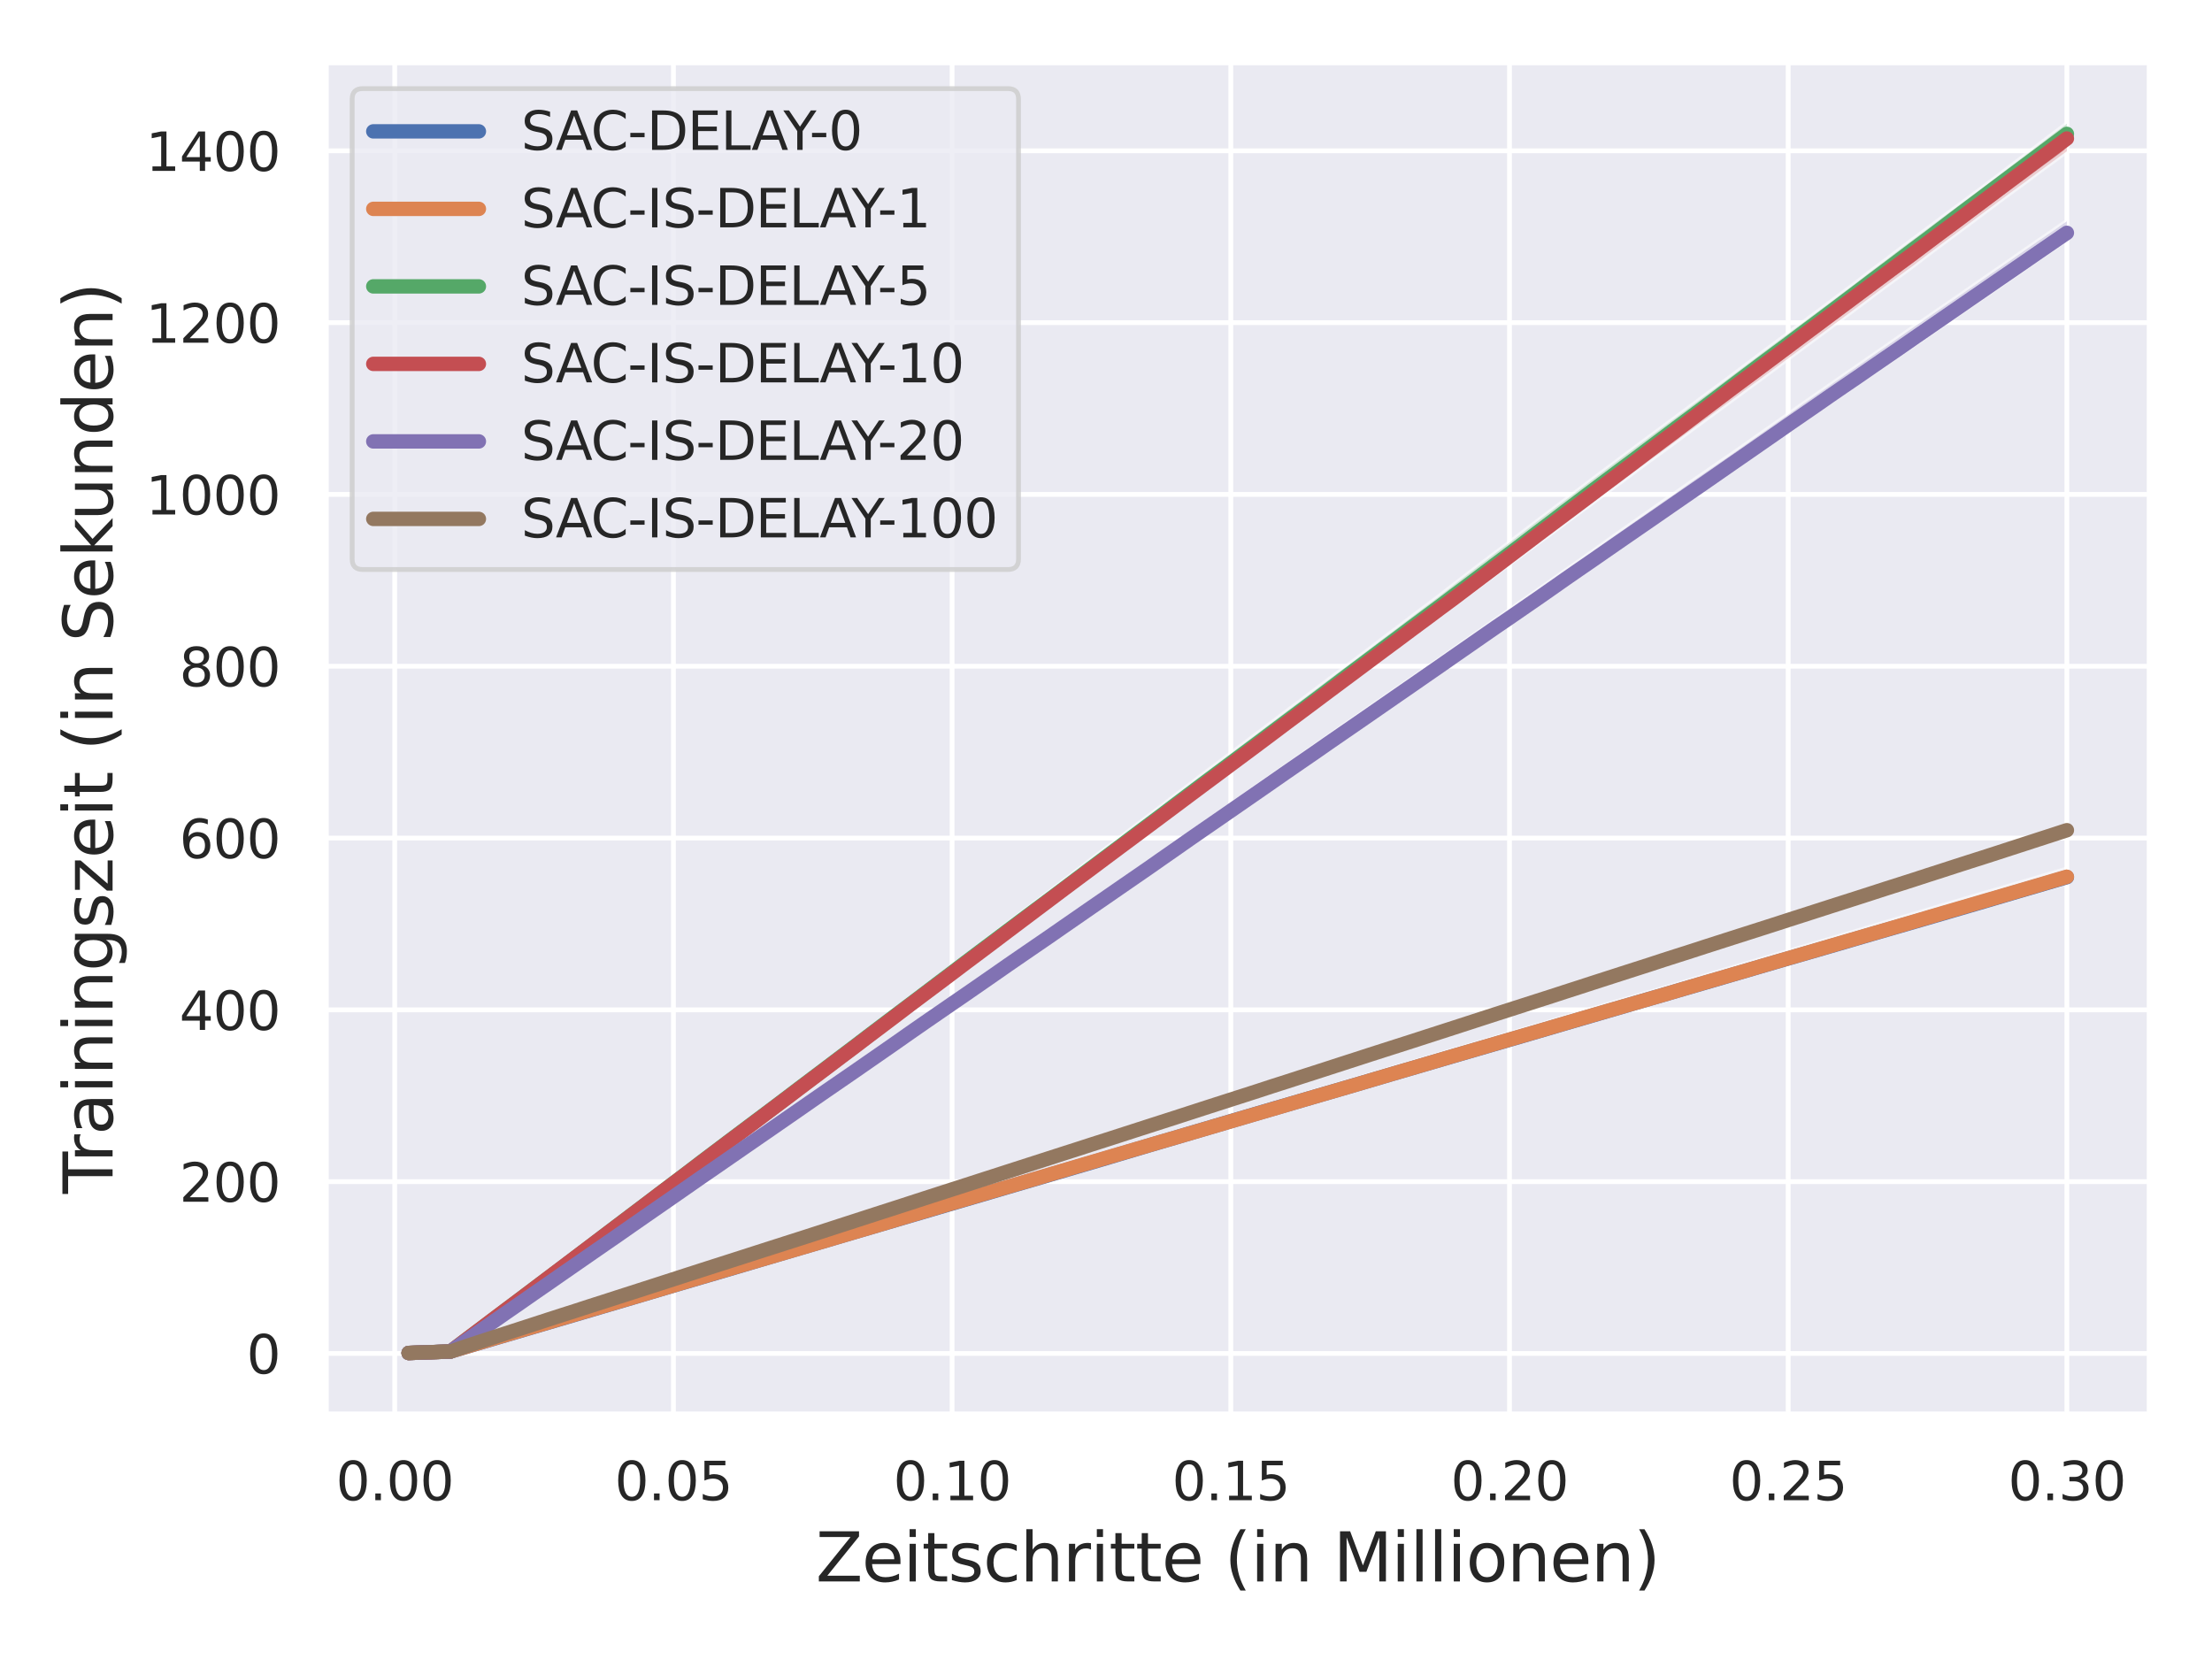 <?xml version="1.0" encoding="utf-8" standalone="no"?>
<!DOCTYPE svg PUBLIC "-//W3C//DTD SVG 1.1//EN"
  "http://www.w3.org/Graphics/SVG/1.1/DTD/svg11.dtd">
<svg xmlns:xlink="http://www.w3.org/1999/xlink" width="460.8pt" height="345.6pt" viewBox="0 0 460.8 345.6" xmlns="http://www.w3.org/2000/svg" version="1.1">
 <defs>
  <style type="text/css">*{stroke-linejoin: round; stroke-linecap: butt}</style>
 </defs>
 <g id="figure_1">
  <g id="patch_1">
   <path d="M 0 345.6 
L 460.8 345.6 
L 460.8 0 
L 0 0 
z
" style="fill: #ffffff"/>
  </g>
  <g id="axes_1">
   <g id="patch_2">
    <path d="M 67.86 294.66 
L 447.84 294.66 
L 447.84 12.96 
L 67.86 12.96 
z
" style="fill: #eaeaf2"/>
   </g>
   <g id="matplotlib.axis_1">
    <g id="xtick_1">
     <g id="line2d_1">
      <path d="M 82.229 294.66 
L 82.229 12.96 
" clip-path="url(#p610df866ba)" style="fill: none; stroke: #ffffff; stroke-linecap: round"/>
     </g>
     <g id="text_1">
      <!-- 0.00 -->
      <g style="fill: #262626" transform="translate(69.983 312.518)scale(0.11 -0.11)">
       <defs>
        <path id="DejaVuSans-30" d="M 2034 4250 
Q 1547 4250 1301 3770 
Q 1056 3291 1056 2328 
Q 1056 1369 1301 889 
Q 1547 409 2034 409 
Q 2525 409 2770 889 
Q 3016 1369 3016 2328 
Q 3016 3291 2770 3770 
Q 2525 4250 2034 4250 
z
M 2034 4750 
Q 2819 4750 3233 4129 
Q 3647 3509 3647 2328 
Q 3647 1150 3233 529 
Q 2819 -91 2034 -91 
Q 1250 -91 836 529 
Q 422 1150 422 2328 
Q 422 3509 836 4129 
Q 1250 4750 2034 4750 
z
" transform="scale(0.016)"/>
        <path id="DejaVuSans-2e" d="M 684 794 
L 1344 794 
L 1344 0 
L 684 0 
L 684 794 
z
" transform="scale(0.016)"/>
       </defs>
       <use xlink:href="#DejaVuSans-30"/>
       <use xlink:href="#DejaVuSans-2e" x="63.623"/>
       <use xlink:href="#DejaVuSans-30" x="95.41"/>
       <use xlink:href="#DejaVuSans-30" x="159.033"/>
      </g>
     </g>
    </g>
    <g id="xtick_2">
     <g id="line2d_2">
      <path d="M 140.286 294.66 
L 140.286 12.96 
" clip-path="url(#p610df866ba)" style="fill: none; stroke: #ffffff; stroke-linecap: round"/>
     </g>
     <g id="text_2">
      <!-- 0.05 -->
      <g style="fill: #262626" transform="translate(128.039 312.518)scale(0.11 -0.11)">
       <defs>
        <path id="DejaVuSans-35" d="M 691 4666 
L 3169 4666 
L 3169 4134 
L 1269 4134 
L 1269 2991 
Q 1406 3038 1543 3061 
Q 1681 3084 1819 3084 
Q 2600 3084 3056 2656 
Q 3513 2228 3513 1497 
Q 3513 744 3044 326 
Q 2575 -91 1722 -91 
Q 1428 -91 1123 -41 
Q 819 9 494 109 
L 494 744 
Q 775 591 1075 516 
Q 1375 441 1709 441 
Q 2250 441 2565 725 
Q 2881 1009 2881 1497 
Q 2881 1984 2565 2268 
Q 2250 2553 1709 2553 
Q 1456 2553 1204 2497 
Q 953 2441 691 2322 
L 691 4666 
z
" transform="scale(0.016)"/>
       </defs>
       <use xlink:href="#DejaVuSans-30"/>
       <use xlink:href="#DejaVuSans-2e" x="63.623"/>
       <use xlink:href="#DejaVuSans-30" x="95.41"/>
       <use xlink:href="#DejaVuSans-35" x="159.033"/>
      </g>
     </g>
    </g>
    <g id="xtick_3">
     <g id="line2d_3">
      <path d="M 198.342 294.66 
L 198.342 12.96 
" clip-path="url(#p610df866ba)" style="fill: none; stroke: #ffffff; stroke-linecap: round"/>
     </g>
     <g id="text_3">
      <!-- 0.10 -->
      <g style="fill: #262626" transform="translate(186.096 312.518)scale(0.11 -0.11)">
       <defs>
        <path id="DejaVuSans-31" d="M 794 531 
L 1825 531 
L 1825 4091 
L 703 3866 
L 703 4441 
L 1819 4666 
L 2450 4666 
L 2450 531 
L 3481 531 
L 3481 0 
L 794 0 
L 794 531 
z
" transform="scale(0.016)"/>
       </defs>
       <use xlink:href="#DejaVuSans-30"/>
       <use xlink:href="#DejaVuSans-2e" x="63.623"/>
       <use xlink:href="#DejaVuSans-31" x="95.41"/>
       <use xlink:href="#DejaVuSans-30" x="159.033"/>
      </g>
     </g>
    </g>
    <g id="xtick_4">
     <g id="line2d_4">
      <path d="M 256.399 294.66 
L 256.399 12.96 
" clip-path="url(#p610df866ba)" style="fill: none; stroke: #ffffff; stroke-linecap: round"/>
     </g>
     <g id="text_4">
      <!-- 0.15 -->
      <g style="fill: #262626" transform="translate(244.152 312.518)scale(0.11 -0.11)">
       <use xlink:href="#DejaVuSans-30"/>
       <use xlink:href="#DejaVuSans-2e" x="63.623"/>
       <use xlink:href="#DejaVuSans-31" x="95.41"/>
       <use xlink:href="#DejaVuSans-35" x="159.033"/>
      </g>
     </g>
    </g>
    <g id="xtick_5">
     <g id="line2d_5">
      <path d="M 314.455 294.66 
L 314.455 12.96 
" clip-path="url(#p610df866ba)" style="fill: none; stroke: #ffffff; stroke-linecap: round"/>
     </g>
     <g id="text_5">
      <!-- 0.20 -->
      <g style="fill: #262626" transform="translate(302.209 312.518)scale(0.11 -0.11)">
       <defs>
        <path id="DejaVuSans-32" d="M 1228 531 
L 3431 531 
L 3431 0 
L 469 0 
L 469 531 
Q 828 903 1448 1529 
Q 2069 2156 2228 2338 
Q 2531 2678 2651 2914 
Q 2772 3150 2772 3378 
Q 2772 3750 2511 3984 
Q 2250 4219 1831 4219 
Q 1534 4219 1204 4116 
Q 875 4013 500 3803 
L 500 4441 
Q 881 4594 1212 4672 
Q 1544 4750 1819 4750 
Q 2544 4750 2975 4387 
Q 3406 4025 3406 3419 
Q 3406 3131 3298 2873 
Q 3191 2616 2906 2266 
Q 2828 2175 2409 1742 
Q 1991 1309 1228 531 
z
" transform="scale(0.016)"/>
       </defs>
       <use xlink:href="#DejaVuSans-30"/>
       <use xlink:href="#DejaVuSans-2e" x="63.623"/>
       <use xlink:href="#DejaVuSans-32" x="95.41"/>
       <use xlink:href="#DejaVuSans-30" x="159.033"/>
      </g>
     </g>
    </g>
    <g id="xtick_6">
     <g id="line2d_6">
      <path d="M 372.512 294.66 
L 372.512 12.96 
" clip-path="url(#p610df866ba)" style="fill: none; stroke: #ffffff; stroke-linecap: round"/>
     </g>
     <g id="text_6">
      <!-- 0.25 -->
      <g style="fill: #262626" transform="translate(360.266 312.518)scale(0.11 -0.11)">
       <use xlink:href="#DejaVuSans-30"/>
       <use xlink:href="#DejaVuSans-2e" x="63.623"/>
       <use xlink:href="#DejaVuSans-32" x="95.41"/>
       <use xlink:href="#DejaVuSans-35" x="159.033"/>
      </g>
     </g>
    </g>
    <g id="xtick_7">
     <g id="line2d_7">
      <path d="M 430.568 294.66 
L 430.568 12.96 
" clip-path="url(#p610df866ba)" style="fill: none; stroke: #ffffff; stroke-linecap: round"/>
     </g>
     <g id="text_7">
      <!-- 0.30 -->
      <g style="fill: #262626" transform="translate(418.322 312.518)scale(0.11 -0.11)">
       <defs>
        <path id="DejaVuSans-33" d="M 2597 2516 
Q 3050 2419 3304 2112 
Q 3559 1806 3559 1356 
Q 3559 666 3084 287 
Q 2609 -91 1734 -91 
Q 1441 -91 1130 -33 
Q 819 25 488 141 
L 488 750 
Q 750 597 1062 519 
Q 1375 441 1716 441 
Q 2309 441 2620 675 
Q 2931 909 2931 1356 
Q 2931 1769 2642 2001 
Q 2353 2234 1838 2234 
L 1294 2234 
L 1294 2753 
L 1863 2753 
Q 2328 2753 2575 2939 
Q 2822 3125 2822 3475 
Q 2822 3834 2567 4026 
Q 2313 4219 1838 4219 
Q 1578 4219 1281 4162 
Q 984 4106 628 3988 
L 628 4550 
Q 988 4650 1302 4700 
Q 1616 4750 1894 4750 
Q 2613 4750 3031 4423 
Q 3450 4097 3450 3541 
Q 3450 3153 3228 2886 
Q 3006 2619 2597 2516 
z
" transform="scale(0.016)"/>
       </defs>
       <use xlink:href="#DejaVuSans-30"/>
       <use xlink:href="#DejaVuSans-2e" x="63.623"/>
       <use xlink:href="#DejaVuSans-33" x="95.41"/>
       <use xlink:href="#DejaVuSans-30" x="159.033"/>
      </g>
     </g>
    </g>
    <g id="text_8">
     <!-- Zeitschritte (in Millionen) -->
     <g style="fill: #262626" transform="translate(169.935 329.444)scale(0.14 -0.14)">
      <defs>
       <path id="DejaVuSans-5a" d="M 359 4666 
L 4025 4666 
L 4025 4184 
L 1075 531 
L 4097 531 
L 4097 0 
L 288 0 
L 288 481 
L 3238 4134 
L 359 4134 
L 359 4666 
z
" transform="scale(0.016)"/>
       <path id="DejaVuSans-65" d="M 3597 1894 
L 3597 1613 
L 953 1613 
Q 991 1019 1311 708 
Q 1631 397 2203 397 
Q 2534 397 2845 478 
Q 3156 559 3463 722 
L 3463 178 
Q 3153 47 2828 -22 
Q 2503 -91 2169 -91 
Q 1331 -91 842 396 
Q 353 884 353 1716 
Q 353 2575 817 3079 
Q 1281 3584 2069 3584 
Q 2775 3584 3186 3129 
Q 3597 2675 3597 1894 
z
M 3022 2063 
Q 3016 2534 2758 2815 
Q 2500 3097 2075 3097 
Q 1594 3097 1305 2825 
Q 1016 2553 972 2059 
L 3022 2063 
z
" transform="scale(0.016)"/>
       <path id="DejaVuSans-69" d="M 603 3500 
L 1178 3500 
L 1178 0 
L 603 0 
L 603 3500 
z
M 603 4863 
L 1178 4863 
L 1178 4134 
L 603 4134 
L 603 4863 
z
" transform="scale(0.016)"/>
       <path id="DejaVuSans-74" d="M 1172 4494 
L 1172 3500 
L 2356 3500 
L 2356 3053 
L 1172 3053 
L 1172 1153 
Q 1172 725 1289 603 
Q 1406 481 1766 481 
L 2356 481 
L 2356 0 
L 1766 0 
Q 1100 0 847 248 
Q 594 497 594 1153 
L 594 3053 
L 172 3053 
L 172 3500 
L 594 3500 
L 594 4494 
L 1172 4494 
z
" transform="scale(0.016)"/>
       <path id="DejaVuSans-73" d="M 2834 3397 
L 2834 2853 
Q 2591 2978 2328 3040 
Q 2066 3103 1784 3103 
Q 1356 3103 1142 2972 
Q 928 2841 928 2578 
Q 928 2378 1081 2264 
Q 1234 2150 1697 2047 
L 1894 2003 
Q 2506 1872 2764 1633 
Q 3022 1394 3022 966 
Q 3022 478 2636 193 
Q 2250 -91 1575 -91 
Q 1294 -91 989 -36 
Q 684 19 347 128 
L 347 722 
Q 666 556 975 473 
Q 1284 391 1588 391 
Q 1994 391 2212 530 
Q 2431 669 2431 922 
Q 2431 1156 2273 1281 
Q 2116 1406 1581 1522 
L 1381 1569 
Q 847 1681 609 1914 
Q 372 2147 372 2553 
Q 372 3047 722 3315 
Q 1072 3584 1716 3584 
Q 2034 3584 2315 3537 
Q 2597 3491 2834 3397 
z
" transform="scale(0.016)"/>
       <path id="DejaVuSans-63" d="M 3122 3366 
L 3122 2828 
Q 2878 2963 2633 3030 
Q 2388 3097 2138 3097 
Q 1578 3097 1268 2742 
Q 959 2388 959 1747 
Q 959 1106 1268 751 
Q 1578 397 2138 397 
Q 2388 397 2633 464 
Q 2878 531 3122 666 
L 3122 134 
Q 2881 22 2623 -34 
Q 2366 -91 2075 -91 
Q 1284 -91 818 406 
Q 353 903 353 1747 
Q 353 2603 823 3093 
Q 1294 3584 2113 3584 
Q 2378 3584 2631 3529 
Q 2884 3475 3122 3366 
z
" transform="scale(0.016)"/>
       <path id="DejaVuSans-68" d="M 3513 2113 
L 3513 0 
L 2938 0 
L 2938 2094 
Q 2938 2591 2744 2837 
Q 2550 3084 2163 3084 
Q 1697 3084 1428 2787 
Q 1159 2491 1159 1978 
L 1159 0 
L 581 0 
L 581 4863 
L 1159 4863 
L 1159 2956 
Q 1366 3272 1645 3428 
Q 1925 3584 2291 3584 
Q 2894 3584 3203 3211 
Q 3513 2838 3513 2113 
z
" transform="scale(0.016)"/>
       <path id="DejaVuSans-72" d="M 2631 2963 
Q 2534 3019 2420 3045 
Q 2306 3072 2169 3072 
Q 1681 3072 1420 2755 
Q 1159 2438 1159 1844 
L 1159 0 
L 581 0 
L 581 3500 
L 1159 3500 
L 1159 2956 
Q 1341 3275 1631 3429 
Q 1922 3584 2338 3584 
Q 2397 3584 2469 3576 
Q 2541 3569 2628 3553 
L 2631 2963 
z
" transform="scale(0.016)"/>
       <path id="DejaVuSans-20" transform="scale(0.016)"/>
       <path id="DejaVuSans-28" d="M 1984 4856 
Q 1566 4138 1362 3434 
Q 1159 2731 1159 2009 
Q 1159 1288 1364 580 
Q 1569 -128 1984 -844 
L 1484 -844 
Q 1016 -109 783 600 
Q 550 1309 550 2009 
Q 550 2706 781 3412 
Q 1013 4119 1484 4856 
L 1984 4856 
z
" transform="scale(0.016)"/>
       <path id="DejaVuSans-6e" d="M 3513 2113 
L 3513 0 
L 2938 0 
L 2938 2094 
Q 2938 2591 2744 2837 
Q 2550 3084 2163 3084 
Q 1697 3084 1428 2787 
Q 1159 2491 1159 1978 
L 1159 0 
L 581 0 
L 581 3500 
L 1159 3500 
L 1159 2956 
Q 1366 3272 1645 3428 
Q 1925 3584 2291 3584 
Q 2894 3584 3203 3211 
Q 3513 2838 3513 2113 
z
" transform="scale(0.016)"/>
       <path id="DejaVuSans-4d" d="M 628 4666 
L 1569 4666 
L 2759 1491 
L 3956 4666 
L 4897 4666 
L 4897 0 
L 4281 0 
L 4281 4097 
L 3078 897 
L 2444 897 
L 1241 4097 
L 1241 0 
L 628 0 
L 628 4666 
z
" transform="scale(0.016)"/>
       <path id="DejaVuSans-6c" d="M 603 4863 
L 1178 4863 
L 1178 0 
L 603 0 
L 603 4863 
z
" transform="scale(0.016)"/>
       <path id="DejaVuSans-6f" d="M 1959 3097 
Q 1497 3097 1228 2736 
Q 959 2375 959 1747 
Q 959 1119 1226 758 
Q 1494 397 1959 397 
Q 2419 397 2687 759 
Q 2956 1122 2956 1747 
Q 2956 2369 2687 2733 
Q 2419 3097 1959 3097 
z
M 1959 3584 
Q 2709 3584 3137 3096 
Q 3566 2609 3566 1747 
Q 3566 888 3137 398 
Q 2709 -91 1959 -91 
Q 1206 -91 779 398 
Q 353 888 353 1747 
Q 353 2609 779 3096 
Q 1206 3584 1959 3584 
z
" transform="scale(0.016)"/>
       <path id="DejaVuSans-29" d="M 513 4856 
L 1013 4856 
Q 1481 4119 1714 3412 
Q 1947 2706 1947 2009 
Q 1947 1309 1714 600 
Q 1481 -109 1013 -844 
L 513 -844 
Q 928 -128 1133 580 
Q 1338 1288 1338 2009 
Q 1338 2731 1133 3434 
Q 928 4138 513 4856 
z
" transform="scale(0.016)"/>
      </defs>
      <use xlink:href="#DejaVuSans-5a"/>
      <use xlink:href="#DejaVuSans-65" x="68.506"/>
      <use xlink:href="#DejaVuSans-69" x="130.029"/>
      <use xlink:href="#DejaVuSans-74" x="157.812"/>
      <use xlink:href="#DejaVuSans-73" x="197.021"/>
      <use xlink:href="#DejaVuSans-63" x="249.121"/>
      <use xlink:href="#DejaVuSans-68" x="304.102"/>
      <use xlink:href="#DejaVuSans-72" x="367.48"/>
      <use xlink:href="#DejaVuSans-69" x="408.594"/>
      <use xlink:href="#DejaVuSans-74" x="436.377"/>
      <use xlink:href="#DejaVuSans-74" x="475.586"/>
      <use xlink:href="#DejaVuSans-65" x="514.795"/>
      <use xlink:href="#DejaVuSans-20" x="576.318"/>
      <use xlink:href="#DejaVuSans-28" x="608.105"/>
      <use xlink:href="#DejaVuSans-69" x="647.119"/>
      <use xlink:href="#DejaVuSans-6e" x="674.902"/>
      <use xlink:href="#DejaVuSans-20" x="738.281"/>
      <use xlink:href="#DejaVuSans-4d" x="770.068"/>
      <use xlink:href="#DejaVuSans-69" x="856.348"/>
      <use xlink:href="#DejaVuSans-6c" x="884.131"/>
      <use xlink:href="#DejaVuSans-6c" x="911.914"/>
      <use xlink:href="#DejaVuSans-69" x="939.697"/>
      <use xlink:href="#DejaVuSans-6f" x="967.48"/>
      <use xlink:href="#DejaVuSans-6e" x="1028.662"/>
      <use xlink:href="#DejaVuSans-65" x="1092.041"/>
      <use xlink:href="#DejaVuSans-6e" x="1153.564"/>
      <use xlink:href="#DejaVuSans-29" x="1216.943"/>
     </g>
    </g>
   </g>
   <g id="matplotlib.axis_2">
    <g id="ytick_1">
     <g id="line2d_8">
      <path d="M 67.86 281.951 
L 447.84 281.951 
" clip-path="url(#p610df866ba)" style="fill: none; stroke: #ffffff; stroke-linecap: round"/>
     </g>
     <g id="text_9">
      <!-- 0 -->
      <g style="fill: #262626" transform="translate(51.361 286.131)scale(0.11 -0.11)">
       <use xlink:href="#DejaVuSans-30"/>
      </g>
     </g>
    </g>
    <g id="ytick_2">
     <g id="line2d_9">
      <path d="M 67.86 246.161 
L 447.84 246.161 
" clip-path="url(#p610df866ba)" style="fill: none; stroke: #ffffff; stroke-linecap: round"/>
     </g>
     <g id="text_10">
      <!-- 200 -->
      <g style="fill: #262626" transform="translate(37.364 250.34)scale(0.11 -0.11)">
       <use xlink:href="#DejaVuSans-32"/>
       <use xlink:href="#DejaVuSans-30" x="63.623"/>
       <use xlink:href="#DejaVuSans-30" x="127.246"/>
      </g>
     </g>
    </g>
    <g id="ytick_3">
     <g id="line2d_10">
      <path d="M 67.86 210.371 
L 447.84 210.371 
" clip-path="url(#p610df866ba)" style="fill: none; stroke: #ffffff; stroke-linecap: round"/>
     </g>
     <g id="text_11">
      <!-- 400 -->
      <g style="fill: #262626" transform="translate(37.364 214.55)scale(0.11 -0.11)">
       <defs>
        <path id="DejaVuSans-34" d="M 2419 4116 
L 825 1625 
L 2419 1625 
L 2419 4116 
z
M 2253 4666 
L 3047 4666 
L 3047 1625 
L 3713 1625 
L 3713 1100 
L 3047 1100 
L 3047 0 
L 2419 0 
L 2419 1100 
L 313 1100 
L 313 1709 
L 2253 4666 
z
" transform="scale(0.016)"/>
       </defs>
       <use xlink:href="#DejaVuSans-34"/>
       <use xlink:href="#DejaVuSans-30" x="63.623"/>
       <use xlink:href="#DejaVuSans-30" x="127.246"/>
      </g>
     </g>
    </g>
    <g id="ytick_4">
     <g id="line2d_11">
      <path d="M 67.86 174.58 
L 447.84 174.58 
" clip-path="url(#p610df866ba)" style="fill: none; stroke: #ffffff; stroke-linecap: round"/>
     </g>
     <g id="text_12">
      <!-- 600 -->
      <g style="fill: #262626" transform="translate(37.364 178.759)scale(0.11 -0.11)">
       <defs>
        <path id="DejaVuSans-36" d="M 2113 2584 
Q 1688 2584 1439 2293 
Q 1191 2003 1191 1497 
Q 1191 994 1439 701 
Q 1688 409 2113 409 
Q 2538 409 2786 701 
Q 3034 994 3034 1497 
Q 3034 2003 2786 2293 
Q 2538 2584 2113 2584 
z
M 3366 4563 
L 3366 3988 
Q 3128 4100 2886 4159 
Q 2644 4219 2406 4219 
Q 1781 4219 1451 3797 
Q 1122 3375 1075 2522 
Q 1259 2794 1537 2939 
Q 1816 3084 2150 3084 
Q 2853 3084 3261 2657 
Q 3669 2231 3669 1497 
Q 3669 778 3244 343 
Q 2819 -91 2113 -91 
Q 1303 -91 875 529 
Q 447 1150 447 2328 
Q 447 3434 972 4092 
Q 1497 4750 2381 4750 
Q 2619 4750 2861 4703 
Q 3103 4656 3366 4563 
z
" transform="scale(0.016)"/>
       </defs>
       <use xlink:href="#DejaVuSans-36"/>
       <use xlink:href="#DejaVuSans-30" x="63.623"/>
       <use xlink:href="#DejaVuSans-30" x="127.246"/>
      </g>
     </g>
    </g>
    <g id="ytick_5">
     <g id="line2d_12">
      <path d="M 67.86 138.79 
L 447.84 138.79 
" clip-path="url(#p610df866ba)" style="fill: none; stroke: #ffffff; stroke-linecap: round"/>
     </g>
     <g id="text_13">
      <!-- 800 -->
      <g style="fill: #262626" transform="translate(37.364 142.969)scale(0.11 -0.11)">
       <defs>
        <path id="DejaVuSans-38" d="M 2034 2216 
Q 1584 2216 1326 1975 
Q 1069 1734 1069 1313 
Q 1069 891 1326 650 
Q 1584 409 2034 409 
Q 2484 409 2743 651 
Q 3003 894 3003 1313 
Q 3003 1734 2745 1975 
Q 2488 2216 2034 2216 
z
M 1403 2484 
Q 997 2584 770 2862 
Q 544 3141 544 3541 
Q 544 4100 942 4425 
Q 1341 4750 2034 4750 
Q 2731 4750 3128 4425 
Q 3525 4100 3525 3541 
Q 3525 3141 3298 2862 
Q 3072 2584 2669 2484 
Q 3125 2378 3379 2068 
Q 3634 1759 3634 1313 
Q 3634 634 3220 271 
Q 2806 -91 2034 -91 
Q 1263 -91 848 271 
Q 434 634 434 1313 
Q 434 1759 690 2068 
Q 947 2378 1403 2484 
z
M 1172 3481 
Q 1172 3119 1398 2916 
Q 1625 2713 2034 2713 
Q 2441 2713 2670 2916 
Q 2900 3119 2900 3481 
Q 2900 3844 2670 4047 
Q 2441 4250 2034 4250 
Q 1625 4250 1398 4047 
Q 1172 3844 1172 3481 
z
" transform="scale(0.016)"/>
       </defs>
       <use xlink:href="#DejaVuSans-38"/>
       <use xlink:href="#DejaVuSans-30" x="63.623"/>
       <use xlink:href="#DejaVuSans-30" x="127.246"/>
      </g>
     </g>
    </g>
    <g id="ytick_6">
     <g id="line2d_13">
      <path d="M 67.86 102.999 
L 447.84 102.999 
" clip-path="url(#p610df866ba)" style="fill: none; stroke: #ffffff; stroke-linecap: round"/>
     </g>
     <g id="text_14">
      <!-- 1000 -->
      <g style="fill: #262626" transform="translate(30.365 107.178)scale(0.11 -0.11)">
       <use xlink:href="#DejaVuSans-31"/>
       <use xlink:href="#DejaVuSans-30" x="63.623"/>
       <use xlink:href="#DejaVuSans-30" x="127.246"/>
       <use xlink:href="#DejaVuSans-30" x="190.869"/>
      </g>
     </g>
    </g>
    <g id="ytick_7">
     <g id="line2d_14">
      <path d="M 67.86 67.209 
L 447.84 67.209 
" clip-path="url(#p610df866ba)" style="fill: none; stroke: #ffffff; stroke-linecap: round"/>
     </g>
     <g id="text_15">
      <!-- 1200 -->
      <g style="fill: #262626" transform="translate(30.365 71.388)scale(0.11 -0.11)">
       <use xlink:href="#DejaVuSans-31"/>
       <use xlink:href="#DejaVuSans-32" x="63.623"/>
       <use xlink:href="#DejaVuSans-30" x="127.246"/>
       <use xlink:href="#DejaVuSans-30" x="190.869"/>
      </g>
     </g>
    </g>
    <g id="ytick_8">
     <g id="line2d_15">
      <path d="M 67.86 31.418 
L 447.84 31.418 
" clip-path="url(#p610df866ba)" style="fill: none; stroke: #ffffff; stroke-linecap: round"/>
     </g>
     <g id="text_16">
      <!-- 1400 -->
      <g style="fill: #262626" transform="translate(30.365 35.597)scale(0.11 -0.11)">
       <use xlink:href="#DejaVuSans-31"/>
       <use xlink:href="#DejaVuSans-34" x="63.623"/>
       <use xlink:href="#DejaVuSans-30" x="127.246"/>
       <use xlink:href="#DejaVuSans-30" x="190.869"/>
      </g>
     </g>
    </g>
    <g id="text_17">
     <!-- Trainingszeit (in Sekunden) -->
     <g style="fill: #262626" transform="translate(23.453 248.681)rotate(-90)scale(0.14 -0.14)">
      <defs>
       <path id="DejaVuSans-54" d="M -19 4666 
L 3928 4666 
L 3928 4134 
L 2272 4134 
L 2272 0 
L 1638 0 
L 1638 4134 
L -19 4134 
L -19 4666 
z
" transform="scale(0.016)"/>
       <path id="DejaVuSans-61" d="M 2194 1759 
Q 1497 1759 1228 1600 
Q 959 1441 959 1056 
Q 959 750 1161 570 
Q 1363 391 1709 391 
Q 2188 391 2477 730 
Q 2766 1069 2766 1631 
L 2766 1759 
L 2194 1759 
z
M 3341 1997 
L 3341 0 
L 2766 0 
L 2766 531 
Q 2569 213 2275 61 
Q 1981 -91 1556 -91 
Q 1019 -91 701 211 
Q 384 513 384 1019 
Q 384 1609 779 1909 
Q 1175 2209 1959 2209 
L 2766 2209 
L 2766 2266 
Q 2766 2663 2505 2880 
Q 2244 3097 1772 3097 
Q 1472 3097 1187 3025 
Q 903 2953 641 2809 
L 641 3341 
Q 956 3463 1253 3523 
Q 1550 3584 1831 3584 
Q 2591 3584 2966 3190 
Q 3341 2797 3341 1997 
z
" transform="scale(0.016)"/>
       <path id="DejaVuSans-67" d="M 2906 1791 
Q 2906 2416 2648 2759 
Q 2391 3103 1925 3103 
Q 1463 3103 1205 2759 
Q 947 2416 947 1791 
Q 947 1169 1205 825 
Q 1463 481 1925 481 
Q 2391 481 2648 825 
Q 2906 1169 2906 1791 
z
M 3481 434 
Q 3481 -459 3084 -895 
Q 2688 -1331 1869 -1331 
Q 1566 -1331 1297 -1286 
Q 1028 -1241 775 -1147 
L 775 -588 
Q 1028 -725 1275 -790 
Q 1522 -856 1778 -856 
Q 2344 -856 2625 -561 
Q 2906 -266 2906 331 
L 2906 616 
Q 2728 306 2450 153 
Q 2172 0 1784 0 
Q 1141 0 747 490 
Q 353 981 353 1791 
Q 353 2603 747 3093 
Q 1141 3584 1784 3584 
Q 2172 3584 2450 3431 
Q 2728 3278 2906 2969 
L 2906 3500 
L 3481 3500 
L 3481 434 
z
" transform="scale(0.016)"/>
       <path id="DejaVuSans-7a" d="M 353 3500 
L 3084 3500 
L 3084 2975 
L 922 459 
L 3084 459 
L 3084 0 
L 275 0 
L 275 525 
L 2438 3041 
L 353 3041 
L 353 3500 
z
" transform="scale(0.016)"/>
       <path id="DejaVuSans-53" d="M 3425 4513 
L 3425 3897 
Q 3066 4069 2747 4153 
Q 2428 4238 2131 4238 
Q 1616 4238 1336 4038 
Q 1056 3838 1056 3469 
Q 1056 3159 1242 3001 
Q 1428 2844 1947 2747 
L 2328 2669 
Q 3034 2534 3370 2195 
Q 3706 1856 3706 1288 
Q 3706 609 3251 259 
Q 2797 -91 1919 -91 
Q 1588 -91 1214 -16 
Q 841 59 441 206 
L 441 856 
Q 825 641 1194 531 
Q 1563 422 1919 422 
Q 2459 422 2753 634 
Q 3047 847 3047 1241 
Q 3047 1584 2836 1778 
Q 2625 1972 2144 2069 
L 1759 2144 
Q 1053 2284 737 2584 
Q 422 2884 422 3419 
Q 422 4038 858 4394 
Q 1294 4750 2059 4750 
Q 2388 4750 2728 4690 
Q 3069 4631 3425 4513 
z
" transform="scale(0.016)"/>
       <path id="DejaVuSans-6b" d="M 581 4863 
L 1159 4863 
L 1159 1991 
L 2875 3500 
L 3609 3500 
L 1753 1863 
L 3688 0 
L 2938 0 
L 1159 1709 
L 1159 0 
L 581 0 
L 581 4863 
z
" transform="scale(0.016)"/>
       <path id="DejaVuSans-75" d="M 544 1381 
L 544 3500 
L 1119 3500 
L 1119 1403 
Q 1119 906 1312 657 
Q 1506 409 1894 409 
Q 2359 409 2629 706 
Q 2900 1003 2900 1516 
L 2900 3500 
L 3475 3500 
L 3475 0 
L 2900 0 
L 2900 538 
Q 2691 219 2414 64 
Q 2138 -91 1772 -91 
Q 1169 -91 856 284 
Q 544 659 544 1381 
z
M 1991 3584 
L 1991 3584 
z
" transform="scale(0.016)"/>
       <path id="DejaVuSans-64" d="M 2906 2969 
L 2906 4863 
L 3481 4863 
L 3481 0 
L 2906 0 
L 2906 525 
Q 2725 213 2448 61 
Q 2172 -91 1784 -91 
Q 1150 -91 751 415 
Q 353 922 353 1747 
Q 353 2572 751 3078 
Q 1150 3584 1784 3584 
Q 2172 3584 2448 3432 
Q 2725 3281 2906 2969 
z
M 947 1747 
Q 947 1113 1208 752 
Q 1469 391 1925 391 
Q 2381 391 2643 752 
Q 2906 1113 2906 1747 
Q 2906 2381 2643 2742 
Q 2381 3103 1925 3103 
Q 1469 3103 1208 2742 
Q 947 2381 947 1747 
z
" transform="scale(0.016)"/>
      </defs>
      <use xlink:href="#DejaVuSans-54"/>
      <use xlink:href="#DejaVuSans-72" x="46.334"/>
      <use xlink:href="#DejaVuSans-61" x="87.447"/>
      <use xlink:href="#DejaVuSans-69" x="148.727"/>
      <use xlink:href="#DejaVuSans-6e" x="176.51"/>
      <use xlink:href="#DejaVuSans-69" x="239.889"/>
      <use xlink:href="#DejaVuSans-6e" x="267.672"/>
      <use xlink:href="#DejaVuSans-67" x="331.051"/>
      <use xlink:href="#DejaVuSans-73" x="394.527"/>
      <use xlink:href="#DejaVuSans-7a" x="446.627"/>
      <use xlink:href="#DejaVuSans-65" x="499.117"/>
      <use xlink:href="#DejaVuSans-69" x="560.641"/>
      <use xlink:href="#DejaVuSans-74" x="588.424"/>
      <use xlink:href="#DejaVuSans-20" x="627.633"/>
      <use xlink:href="#DejaVuSans-28" x="659.42"/>
      <use xlink:href="#DejaVuSans-69" x="698.434"/>
      <use xlink:href="#DejaVuSans-6e" x="726.217"/>
      <use xlink:href="#DejaVuSans-20" x="789.596"/>
      <use xlink:href="#DejaVuSans-53" x="821.383"/>
      <use xlink:href="#DejaVuSans-65" x="884.859"/>
      <use xlink:href="#DejaVuSans-6b" x="946.383"/>
      <use xlink:href="#DejaVuSans-75" x="1001.168"/>
      <use xlink:href="#DejaVuSans-6e" x="1064.547"/>
      <use xlink:href="#DejaVuSans-64" x="1127.926"/>
      <use xlink:href="#DejaVuSans-65" x="1191.402"/>
      <use xlink:href="#DejaVuSans-6e" x="1252.926"/>
      <use xlink:href="#DejaVuSans-29" x="1316.305"/>
     </g>
    </g>
   </g>
   <g id="PolyCollection_1">
    <defs>
     <path id="m50dfd23076" d="M 85.132 -63.745 
L 85.132 -63.754 
L 88.035 -63.856 
L 90.937 -63.958 
L 93.84 -64.061 
L 96.743 -64.935 
L 99.646 -65.791 
L 102.549 -66.65 
L 105.452 -67.552 
L 108.354 -68.411 
L 111.257 -69.271 
L 114.16 -70.133 
L 117.063 -71.004 
L 119.966 -71.859 
L 122.869 -72.711 
L 125.771 -73.578 
L 128.674 -74.455 
L 131.577 -75.314 
L 134.48 -76.187 
L 137.383 -77.048 
L 140.286 -77.91 
L 143.188 -78.8 
L 146.091 -79.668 
L 148.994 -80.529 
L 151.897 -81.384 
L 154.8 -82.236 
L 157.702 -83.105 
L 160.605 -83.937 
L 163.508 -84.817 
L 166.411 -85.679 
L 169.314 -86.546 
L 172.217 -87.395 
L 175.119 -88.263 
L 178.022 -89.131 
L 180.925 -89.989 
L 183.828 -90.849 
L 186.731 -91.699 
L 189.634 -92.566 
L 192.536 -93.416 
L 195.439 -94.281 
L 198.342 -95.125 
L 201.245 -95.995 
L 204.148 -96.871 
L 207.051 -97.763 
L 209.953 -98.617 
L 212.856 -99.48 
L 215.759 -100.336 
L 218.662 -101.194 
L 221.565 -102.067 
L 224.467 -102.94 
L 227.37 -103.783 
L 230.273 -104.667 
L 233.176 -105.55 
L 236.079 -106.413 
L 238.982 -107.289 
L 241.884 -108.147 
L 244.787 -108.997 
L 247.69 -109.862 
L 250.593 -110.707 
L 253.496 -111.578 
L 256.399 -112.427 
L 259.301 -113.288 
L 262.204 -114.151 
L 265.107 -115.013 
L 268.01 -115.866 
L 270.913 -116.709 
L 273.816 -117.567 
L 276.718 -118.43 
L 279.621 -119.269 
L 282.524 -120.102 
L 285.427 -120.942 
L 288.33 -121.804 
L 291.233 -122.638 
L 294.135 -123.499 
L 297.038 -124.34 
L 299.941 -125.183 
L 302.844 -126.024 
L 305.747 -126.905 
L 308.649 -127.759 
L 311.552 -128.635 
L 314.455 -129.499 
L 317.358 -130.336 
L 320.261 -131.193 
L 323.164 -132.055 
L 326.066 -132.942 
L 328.969 -133.79 
L 331.872 -134.664 
L 334.775 -135.525 
L 337.678 -136.384 
L 340.581 -137.257 
L 343.483 -138.095 
L 346.386 -138.937 
L 349.289 -139.779 
L 352.192 -140.614 
L 355.095 -141.498 
L 357.998 -142.346 
L 360.9 -143.195 
L 363.803 -144.053 
L 366.706 -144.89 
L 369.609 -145.749 
L 372.512 -146.606 
L 375.414 -147.467 
L 378.317 -148.343 
L 381.22 -149.223 
L 384.123 -150.064 
L 387.026 -150.927 
L 389.929 -151.788 
L 392.831 -152.627 
L 395.734 -153.483 
L 398.637 -154.344 
L 401.54 -155.214 
L 404.443 -156.07 
L 407.346 -156.912 
L 410.248 -157.764 
L 413.151 -158.607 
L 416.054 -159.444 
L 418.957 -160.284 
L 421.86 -161.145 
L 424.763 -161.995 
L 427.665 -162.868 
L 430.568 -163.75 
L 430.568 -161.697 
L 430.568 -161.697 
L 427.665 -160.863 
L 424.763 -160.04 
L 421.86 -159.192 
L 418.957 -158.368 
L 416.054 -157.538 
L 413.151 -156.708 
L 410.248 -155.866 
L 407.346 -155.043 
L 404.443 -154.209 
L 401.54 -153.37 
L 398.637 -152.509 
L 395.734 -151.666 
L 392.831 -150.848 
L 389.929 -150.015 
L 387.026 -149.174 
L 384.123 -148.316 
L 381.22 -147.471 
L 378.317 -146.633 
L 375.414 -145.803 
L 372.512 -144.96 
L 369.609 -144.129 
L 366.706 -143.298 
L 363.803 -142.46 
L 360.9 -141.611 
L 357.998 -140.773 
L 355.095 -139.936 
L 352.192 -139.099 
L 349.289 -138.245 
L 346.386 -137.399 
L 343.483 -136.577 
L 340.581 -135.746 
L 337.678 -134.9 
L 334.775 -134.047 
L 331.872 -133.206 
L 328.969 -132.365 
L 326.066 -131.517 
L 323.164 -130.676 
L 320.261 -129.824 
L 317.358 -128.968 
L 314.455 -128.132 
L 311.552 -127.283 
L 308.649 -126.453 
L 305.747 -125.601 
L 302.844 -124.766 
L 299.941 -123.896 
L 297.038 -123.056 
L 294.135 -122.206 
L 291.233 -121.373 
L 288.33 -120.524 
L 285.427 -119.674 
L 282.524 -118.811 
L 279.621 -117.963 
L 276.718 -117.135 
L 273.816 -116.303 
L 270.913 -115.488 
L 268.01 -114.649 
L 265.107 -113.812 
L 262.204 -112.954 
L 259.301 -112.116 
L 256.399 -111.282 
L 253.496 -110.431 
L 250.593 -109.579 
L 247.69 -108.737 
L 244.787 -107.888 
L 241.884 -107.038 
L 238.982 -106.206 
L 236.079 -105.342 
L 233.176 -104.477 
L 230.273 -103.63 
L 227.37 -102.798 
L 224.467 -101.964 
L 221.565 -101.108 
L 218.662 -100.262 
L 215.759 -99.423 
L 212.856 -98.596 
L 209.953 -97.761 
L 207.051 -96.919 
L 204.148 -96.09 
L 201.245 -95.257 
L 198.342 -94.407 
L 195.439 -93.564 
L 192.536 -92.727 
L 189.634 -91.892 
L 186.731 -91.052 
L 183.828 -90.216 
L 180.925 -89.399 
L 178.022 -88.564 
L 175.119 -87.715 
L 172.217 -86.86 
L 169.314 -86.018 
L 166.411 -85.166 
L 163.508 -84.32 
L 160.605 -83.455 
L 157.702 -82.607 
L 154.8 -81.774 
L 151.897 -80.945 
L 148.994 -80.116 
L 146.091 -79.284 
L 143.188 -78.443 
L 140.286 -77.603 
L 137.383 -76.755 
L 134.48 -75.88 
L 131.577 -75.027 
L 128.674 -74.192 
L 125.771 -73.361 
L 122.869 -72.517 
L 119.966 -71.68 
L 117.063 -70.844 
L 114.16 -70.006 
L 111.257 -69.158 
L 108.354 -68.292 
L 105.452 -67.456 
L 102.549 -66.612 
L 99.646 -65.753 
L 96.743 -64.901 
L 93.84 -64.036 
L 90.937 -63.939 
L 88.035 -63.843 
L 85.132 -63.745 
z
" style="stroke: #ffffff; stroke-opacity: 0.5"/>
    </defs>
    <g clip-path="url(#p610df866ba)">
     <use xlink:href="#m50dfd23076" x="0" y="345.6" style="fill: #4c72b0; fill-opacity: 0.5; stroke: #ffffff; stroke-opacity: 0.5"/>
    </g>
   </g>
   <g id="PolyCollection_2">
    <defs>
     <path id="mc314317e07" d="M 85.132 -63.746 
L 85.132 -63.752 
L 88.035 -63.854 
L 90.937 -63.955 
L 93.84 -64.058 
L 96.743 -64.94 
L 99.646 -65.827 
L 102.549 -66.72 
L 105.452 -67.595 
L 108.354 -68.459 
L 111.257 -69.328 
L 114.16 -70.198 
L 117.063 -71.051 
L 119.966 -71.91 
L 122.869 -72.775 
L 125.771 -73.653 
L 128.674 -74.535 
L 131.577 -75.414 
L 134.48 -76.291 
L 137.383 -77.181 
L 140.286 -78.068 
L 143.188 -78.965 
L 146.091 -79.835 
L 148.994 -80.733 
L 151.897 -81.598 
L 154.8 -82.474 
L 157.702 -83.361 
L 160.605 -84.263 
L 163.508 -85.151 
L 166.411 -86.02 
L 169.314 -86.89 
L 172.217 -87.758 
L 175.119 -88.643 
L 178.022 -89.527 
L 180.925 -90.416 
L 183.828 -91.302 
L 186.731 -92.199 
L 189.634 -93.09 
L 192.536 -93.971 
L 195.439 -94.858 
L 198.342 -95.732 
L 201.245 -96.592 
L 204.148 -97.482 
L 207.051 -98.345 
L 209.953 -99.221 
L 212.856 -100.085 
L 215.759 -100.952 
L 218.662 -101.814 
L 221.565 -102.682 
L 224.467 -103.559 
L 227.37 -104.451 
L 230.273 -105.313 
L 233.176 -106.198 
L 236.079 -107.068 
L 238.982 -107.93 
L 241.884 -108.807 
L 244.787 -109.672 
L 247.69 -110.523 
L 250.593 -111.4 
L 253.496 -112.266 
L 256.399 -113.132 
L 259.301 -114.016 
L 262.204 -114.865 
L 265.107 -115.718 
L 268.01 -116.576 
L 270.913 -117.453 
L 273.816 -118.303 
L 276.718 -119.143 
L 279.621 -119.988 
L 282.524 -120.86 
L 285.427 -121.748 
L 288.33 -122.6 
L 291.233 -123.477 
L 294.135 -124.315 
L 297.038 -125.179 
L 299.941 -126.037 
L 302.844 -126.9 
L 305.747 -127.74 
L 308.649 -128.586 
L 311.552 -129.448 
L 314.455 -130.311 
L 317.358 -131.162 
L 320.261 -132.004 
L 323.164 -132.875 
L 326.066 -133.731 
L 328.969 -134.616 
L 331.872 -135.47 
L 334.775 -136.33 
L 337.678 -137.18 
L 340.581 -138.014 
L 343.483 -138.85 
L 346.386 -139.701 
L 349.289 -140.541 
L 352.192 -141.415 
L 355.095 -142.292 
L 357.998 -143.154 
L 360.9 -144.026 
L 363.803 -144.875 
L 366.706 -145.725 
L 369.609 -146.57 
L 372.512 -147.425 
L 375.414 -148.262 
L 378.317 -149.124 
L 381.22 -149.978 
L 384.123 -150.848 
L 387.026 -151.708 
L 389.929 -152.581 
L 392.831 -153.434 
L 395.734 -154.288 
L 398.637 -155.146 
L 401.54 -156.017 
L 404.443 -156.898 
L 407.346 -157.737 
L 410.248 -158.586 
L 413.151 -159.458 
L 416.054 -160.286 
L 418.957 -161.141 
L 421.86 -162 
L 424.763 -162.856 
L 427.665 -163.727 
L 430.568 -164.565 
L 430.568 -161.933 
L 430.568 -161.933 
L 427.665 -161.098 
L 424.763 -160.256 
L 421.86 -159.426 
L 418.957 -158.594 
L 416.054 -157.731 
L 413.151 -156.876 
L 410.248 -156.05 
L 407.346 -155.195 
L 404.443 -154.362 
L 401.54 -153.513 
L 398.637 -152.664 
L 395.734 -151.781 
L 392.831 -150.941 
L 389.929 -150.097 
L 387.026 -149.259 
L 384.123 -148.418 
L 381.22 -147.586 
L 378.317 -146.744 
L 375.414 -145.917 
L 372.512 -145.063 
L 369.609 -144.218 
L 366.706 -143.361 
L 363.803 -142.499 
L 360.9 -141.649 
L 357.998 -140.812 
L 355.095 -139.981 
L 352.192 -139.16 
L 349.289 -138.312 
L 346.386 -137.445 
L 343.483 -136.621 
L 340.581 -135.793 
L 337.678 -134.963 
L 334.775 -134.152 
L 331.872 -133.324 
L 328.969 -132.477 
L 326.066 -131.616 
L 323.164 -130.773 
L 320.261 -129.931 
L 317.358 -129.09 
L 314.455 -128.241 
L 311.552 -127.399 
L 308.649 -126.544 
L 305.747 -125.702 
L 302.844 -124.844 
L 299.941 -123.992 
L 297.038 -123.131 
L 294.135 -122.285 
L 291.233 -121.446 
L 288.33 -120.587 
L 285.427 -119.738 
L 282.524 -118.883 
L 279.621 -118.023 
L 276.718 -117.194 
L 273.816 -116.333 
L 270.913 -115.498 
L 268.01 -114.658 
L 265.107 -113.817 
L 262.204 -112.978 
L 259.301 -112.155 
L 256.399 -111.327 
L 253.496 -110.483 
L 250.593 -109.632 
L 247.69 -108.79 
L 244.787 -107.95 
L 241.884 -107.121 
L 238.982 -106.293 
L 236.079 -105.46 
L 233.176 -104.626 
L 230.273 -103.765 
L 227.37 -102.92 
L 224.467 -102.085 
L 221.565 -101.254 
L 218.662 -100.379 
L 215.759 -99.535 
L 212.856 -98.684 
L 209.953 -97.835 
L 207.051 -97.017 
L 204.148 -96.16 
L 201.245 -95.319 
L 198.342 -94.492 
L 195.439 -93.626 
L 192.536 -92.778 
L 189.634 -91.918 
L 186.731 -91.06 
L 183.828 -90.216 
L 180.925 -89.33 
L 178.022 -88.499 
L 175.119 -87.654 
L 172.217 -86.813 
L 169.314 -85.964 
L 166.411 -85.112 
L 163.508 -84.267 
L 160.605 -83.418 
L 157.702 -82.596 
L 154.8 -81.757 
L 151.897 -80.924 
L 148.994 -80.083 
L 146.091 -79.243 
L 143.188 -78.405 
L 140.286 -77.572 
L 137.383 -76.736 
L 134.48 -75.902 
L 131.577 -75.056 
L 128.674 -74.212 
L 125.771 -73.362 
L 122.869 -72.535 
L 119.966 -71.687 
L 117.063 -70.852 
L 114.16 -70.006 
L 111.257 -69.164 
L 108.354 -68.329 
L 105.452 -67.465 
L 102.549 -66.616 
L 99.646 -65.764 
L 96.743 -64.911 
L 93.84 -64.043 
L 90.937 -63.942 
L 88.035 -63.845 
L 85.132 -63.746 
z
" style="stroke: #ffffff; stroke-opacity: 0.5"/>
    </defs>
    <g clip-path="url(#p610df866ba)">
     <use xlink:href="#mc314317e07" x="0" y="345.6" style="fill: #dd8452; fill-opacity: 0.5; stroke: #ffffff; stroke-opacity: 0.5"/>
    </g>
   </g>
   <g id="PolyCollection_3">
    <defs>
     <path id="m4ef94c61cd" d="M 85.132 -63.747 
L 85.132 -63.754 
L 88.035 -63.854 
L 90.937 -63.953 
L 93.84 -64.056 
L 96.743 -66.302 
L 99.646 -68.527 
L 102.549 -70.723 
L 105.452 -72.963 
L 108.354 -75.237 
L 111.257 -77.48 
L 114.16 -79.688 
L 117.063 -81.898 
L 119.966 -84.109 
L 122.869 -86.253 
L 125.771 -88.444 
L 128.674 -90.652 
L 131.577 -92.926 
L 134.48 -95.176 
L 137.383 -97.412 
L 140.286 -99.598 
L 143.188 -101.763 
L 146.091 -103.959 
L 148.994 -106.13 
L 151.897 -108.354 
L 154.8 -110.556 
L 157.702 -112.735 
L 160.605 -114.941 
L 163.508 -117.148 
L 166.411 -119.419 
L 169.314 -121.675 
L 172.217 -123.943 
L 175.119 -126.166 
L 178.022 -128.403 
L 180.925 -130.765 
L 183.828 -133.074 
L 186.731 -135.362 
L 189.634 -137.627 
L 192.536 -139.865 
L 195.439 -142.034 
L 198.342 -144.269 
L 201.245 -146.504 
L 204.148 -148.733 
L 207.051 -150.96 
L 209.953 -153.2 
L 212.856 -155.398 
L 215.759 -157.593 
L 218.662 -159.797 
L 221.565 -162.039 
L 224.467 -164.294 
L 227.37 -166.548 
L 230.273 -168.746 
L 233.176 -170.946 
L 236.079 -173.176 
L 238.982 -175.377 
L 241.884 -177.555 
L 244.787 -179.816 
L 247.69 -182.025 
L 250.593 -184.24 
L 253.496 -186.402 
L 256.399 -188.603 
L 259.301 -190.78 
L 262.204 -192.975 
L 265.107 -195.163 
L 268.01 -197.371 
L 270.913 -199.533 
L 273.816 -201.742 
L 276.718 -203.937 
L 279.621 -206.107 
L 282.524 -208.276 
L 285.427 -210.474 
L 288.33 -212.69 
L 291.233 -214.876 
L 294.135 -217.09 
L 297.038 -219.278 
L 299.941 -221.464 
L 302.844 -223.724 
L 305.747 -225.956 
L 308.649 -228.168 
L 311.552 -230.373 
L 314.455 -232.562 
L 317.358 -234.774 
L 320.261 -237.007 
L 323.164 -239.175 
L 326.066 -241.393 
L 328.969 -243.567 
L 331.872 -245.764 
L 334.775 -247.948 
L 337.678 -250.122 
L 340.581 -252.278 
L 343.483 -254.454 
L 346.386 -256.602 
L 349.289 -258.748 
L 352.192 -260.915 
L 355.095 -263.075 
L 357.998 -265.212 
L 360.9 -267.39 
L 363.803 -269.573 
L 366.706 -271.767 
L 369.609 -273.932 
L 372.512 -276.094 
L 375.414 -278.257 
L 378.317 -280.405 
L 381.22 -282.574 
L 384.123 -284.764 
L 387.026 -286.949 
L 389.929 -289.199 
L 392.831 -291.378 
L 395.734 -293.604 
L 398.637 -295.782 
L 401.54 -297.943 
L 404.443 -300.14 
L 407.346 -302.281 
L 410.248 -304.441 
L 413.151 -306.61 
L 416.054 -308.794 
L 418.957 -311.026 
L 421.86 -313.22 
L 424.763 -315.429 
L 427.665 -317.641 
L 430.568 -319.835 
L 430.568 -316.096 
L 430.568 -316.096 
L 427.665 -313.955 
L 424.763 -311.755 
L 421.86 -309.638 
L 418.957 -307.493 
L 416.054 -305.337 
L 413.151 -303.114 
L 410.248 -300.893 
L 407.346 -298.639 
L 404.443 -296.34 
L 401.54 -294.061 
L 398.637 -291.878 
L 395.734 -289.709 
L 392.831 -287.501 
L 389.929 -285.358 
L 387.026 -283.206 
L 384.123 -281.055 
L 381.22 -278.889 
L 378.317 -276.74 
L 375.414 -274.556 
L 372.512 -272.378 
L 369.609 -270.248 
L 366.706 -268.138 
L 363.803 -265.974 
L 360.9 -263.807 
L 357.998 -261.653 
L 355.095 -259.48 
L 352.192 -257.36 
L 349.289 -255.224 
L 346.386 -253.048 
L 343.483 -250.87 
L 340.581 -248.678 
L 337.678 -246.505 
L 334.775 -244.311 
L 331.872 -242.139 
L 328.969 -239.929 
L 326.066 -237.744 
L 323.164 -235.507 
L 320.261 -233.31 
L 317.358 -231.055 
L 314.455 -228.869 
L 311.552 -226.623 
L 308.649 -224.343 
L 305.747 -222.146 
L 302.844 -220.024 
L 299.941 -217.881 
L 297.038 -215.75 
L 294.135 -213.603 
L 291.233 -211.43 
L 288.33 -209.276 
L 285.427 -207.11 
L 282.524 -204.975 
L 279.621 -202.843 
L 276.718 -200.63 
L 273.816 -198.446 
L 270.913 -196.319 
L 268.01 -194.17 
L 265.107 -192.018 
L 262.204 -189.86 
L 259.301 -187.744 
L 256.399 -185.571 
L 253.496 -183.411 
L 250.593 -181.223 
L 247.69 -179.037 
L 244.787 -176.836 
L 241.884 -174.663 
L 238.982 -172.457 
L 236.079 -170.354 
L 233.176 -168.197 
L 230.273 -165.998 
L 227.37 -163.854 
L 224.467 -161.713 
L 221.565 -159.545 
L 218.662 -157.38 
L 215.759 -155.244 
L 212.856 -153.118 
L 209.953 -150.964 
L 207.051 -148.782 
L 204.148 -146.635 
L 201.245 -144.487 
L 198.342 -142.279 
L 195.439 -140.125 
L 192.536 -137.925 
L 189.634 -135.771 
L 186.731 -133.604 
L 183.828 -131.444 
L 180.925 -129.287 
L 178.022 -127.096 
L 175.119 -124.949 
L 172.217 -122.776 
L 169.314 -120.593 
L 166.411 -118.412 
L 163.508 -116.221 
L 160.605 -114.003 
L 157.702 -111.845 
L 154.8 -109.707 
L 151.897 -107.525 
L 148.994 -105.357 
L 146.091 -103.149 
L 143.188 -100.94 
L 140.286 -98.773 
L 137.383 -96.591 
L 134.48 -94.381 
L 131.577 -92.21 
L 128.674 -90.008 
L 125.771 -87.824 
L 122.869 -85.622 
L 119.966 -83.433 
L 117.063 -81.26 
L 114.16 -79.104 
L 111.257 -76.964 
L 108.354 -74.814 
L 105.452 -72.702 
L 102.549 -70.548 
L 99.646 -68.376 
L 96.743 -66.209 
L 93.84 -64.05 
L 90.937 -63.949 
L 88.035 -63.848 
L 85.132 -63.747 
z
" style="stroke: #ffffff; stroke-opacity: 0.5"/>
    </defs>
    <g clip-path="url(#p610df866ba)">
     <use xlink:href="#m4ef94c61cd" x="0" y="345.6" style="fill: #55a868; fill-opacity: 0.5; stroke: #ffffff; stroke-opacity: 0.5"/>
    </g>
   </g>
   <g id="PolyCollection_4">
    <defs>
     <path id="m8a23086af0" d="M 85.132 -63.746 
L 85.132 -63.751 
L 88.035 -63.855 
L 90.937 -63.958 
L 93.84 -64.058 
L 96.743 -66.304 
L 99.646 -68.535 
L 102.549 -70.804 
L 105.452 -72.965 
L 108.354 -75.12 
L 111.257 -77.29 
L 114.16 -79.495 
L 117.063 -81.707 
L 119.966 -83.886 
L 122.869 -86.087 
L 125.771 -88.257 
L 128.674 -90.449 
L 131.577 -92.675 
L 134.48 -94.928 
L 137.383 -97.211 
L 140.286 -99.432 
L 143.188 -101.668 
L 146.091 -103.889 
L 148.994 -106.093 
L 151.897 -108.284 
L 154.8 -110.477 
L 157.702 -112.679 
L 160.605 -114.897 
L 163.508 -117.092 
L 166.411 -119.277 
L 169.314 -121.47 
L 172.217 -123.659 
L 175.119 -125.874 
L 178.022 -128.049 
L 180.925 -130.256 
L 183.828 -132.437 
L 186.731 -134.629 
L 189.634 -136.833 
L 192.536 -138.977 
L 195.439 -141.165 
L 198.342 -143.351 
L 201.245 -145.565 
L 204.148 -147.788 
L 207.051 -149.957 
L 209.953 -152.183 
L 212.856 -154.351 
L 215.759 -156.519 
L 218.662 -158.735 
L 221.565 -160.911 
L 224.467 -163.011 
L 227.37 -165.17 
L 230.273 -167.354 
L 233.176 -169.518 
L 236.079 -171.666 
L 238.982 -173.839 
L 241.884 -175.997 
L 244.787 -178.19 
L 247.69 -180.355 
L 250.593 -182.517 
L 253.496 -184.659 
L 256.399 -186.845 
L 259.301 -189.026 
L 262.204 -191.177 
L 265.107 -193.363 
L 268.01 -195.526 
L 270.913 -197.676 
L 273.816 -199.824 
L 276.718 -202.036 
L 279.621 -204.208 
L 282.524 -206.403 
L 285.427 -208.606 
L 288.33 -210.775 
L 291.233 -212.926 
L 294.135 -215.062 
L 297.038 -217.183 
L 299.941 -219.34 
L 302.844 -221.478 
L 305.747 -223.71 
L 308.649 -225.976 
L 311.552 -228.232 
L 314.455 -230.452 
L 317.358 -232.666 
L 320.261 -234.881 
L 323.164 -237.02 
L 326.066 -239.184 
L 328.969 -241.34 
L 331.872 -243.539 
L 334.775 -245.729 
L 337.678 -247.923 
L 340.581 -250.101 
L 343.483 -252.385 
L 346.386 -254.633 
L 349.289 -256.828 
L 352.192 -258.992 
L 355.095 -261.187 
L 357.998 -263.354 
L 360.9 -265.55 
L 363.803 -267.718 
L 366.706 -269.854 
L 369.609 -272.009 
L 372.512 -274.173 
L 375.414 -276.357 
L 378.317 -278.553 
L 381.22 -280.741 
L 384.123 -282.911 
L 387.026 -285.093 
L 389.929 -287.215 
L 392.831 -289.317 
L 395.734 -291.465 
L 398.637 -293.594 
L 401.54 -295.75 
L 404.443 -297.964 
L 407.346 -300.139 
L 410.248 -302.361 
L 413.151 -304.52 
L 416.054 -306.77 
L 418.957 -309.019 
L 421.86 -311.23 
L 424.763 -313.399 
L 427.665 -315.604 
L 430.568 -317.793 
L 430.568 -314.102 
L 430.568 -314.102 
L 427.665 -311.966 
L 424.763 -309.848 
L 421.86 -307.675 
L 418.957 -305.562 
L 416.054 -303.408 
L 413.151 -301.243 
L 410.248 -299.06 
L 407.346 -296.899 
L 404.443 -294.745 
L 401.54 -292.576 
L 398.637 -290.34 
L 395.734 -288.201 
L 392.831 -286.068 
L 389.929 -283.907 
L 387.026 -281.721 
L 384.123 -279.556 
L 381.22 -277.411 
L 378.317 -275.255 
L 375.414 -273.104 
L 372.512 -270.951 
L 369.609 -268.795 
L 366.706 -266.639 
L 363.803 -264.531 
L 360.9 -262.376 
L 357.998 -260.248 
L 355.095 -258.126 
L 352.192 -255.981 
L 349.289 -253.82 
L 346.386 -251.687 
L 343.483 -249.581 
L 340.581 -247.413 
L 337.678 -245.251 
L 334.775 -243.138 
L 331.872 -240.996 
L 328.969 -238.865 
L 326.066 -236.741 
L 323.164 -234.563 
L 320.261 -232.45 
L 317.358 -230.336 
L 314.455 -228.204 
L 311.552 -226.048 
L 308.649 -223.933 
L 305.747 -221.797 
L 302.844 -219.63 
L 299.941 -217.504 
L 297.038 -215.341 
L 294.135 -213.225 
L 291.233 -211.063 
L 288.33 -208.95 
L 285.427 -206.819 
L 282.524 -204.625 
L 279.621 -202.503 
L 276.718 -200.363 
L 273.816 -198.236 
L 270.913 -196.104 
L 268.01 -193.971 
L 265.107 -191.821 
L 262.204 -189.675 
L 259.301 -187.539 
L 256.399 -185.426 
L 253.496 -183.313 
L 250.593 -181.178 
L 247.69 -179.059 
L 244.787 -176.914 
L 241.884 -174.752 
L 238.982 -172.596 
L 236.079 -170.509 
L 233.176 -168.396 
L 230.273 -166.228 
L 227.37 -164.08 
L 224.467 -161.947 
L 221.565 -159.789 
L 218.662 -157.635 
L 215.759 -155.486 
L 212.856 -153.315 
L 209.953 -151.131 
L 207.051 -148.957 
L 204.148 -146.796 
L 201.245 -144.67 
L 198.342 -142.478 
L 195.439 -140.275 
L 192.536 -138.094 
L 189.634 -135.965 
L 186.731 -133.753 
L 183.828 -131.591 
L 180.925 -129.406 
L 178.022 -127.191 
L 175.119 -125.023 
L 172.217 -122.828 
L 169.314 -120.644 
L 166.411 -118.479 
L 163.508 -116.285 
L 160.605 -114.124 
L 157.702 -111.96 
L 154.8 -109.788 
L 151.897 -107.625 
L 148.994 -105.448 
L 146.091 -103.232 
L 143.188 -101.03 
L 140.286 -98.879 
L 137.383 -96.74 
L 134.48 -94.556 
L 131.577 -92.34 
L 128.674 -90.1 
L 125.771 -87.887 
L 122.869 -85.7 
L 119.966 -83.514 
L 117.063 -81.329 
L 114.16 -79.151 
L 111.257 -76.968 
L 108.354 -74.758 
L 105.452 -72.648 
L 102.549 -70.505 
L 99.646 -68.356 
L 96.743 -66.196 
L 93.84 -64.045 
L 90.937 -63.945 
L 88.035 -63.844 
L 85.132 -63.746 
z
" style="stroke: #ffffff; stroke-opacity: 0.5"/>
    </defs>
    <g clip-path="url(#p610df866ba)">
     <use xlink:href="#m8a23086af0" x="0" y="345.6" style="fill: #c44e52; fill-opacity: 0.5; stroke: #ffffff; stroke-opacity: 0.5"/>
    </g>
   </g>
   <g id="PolyCollection_5">
    <defs>
     <path id="m84628f8d46" d="M 85.132 -63.749 
L 85.132 -63.753 
L 88.035 -63.857 
L 90.937 -63.961 
L 93.84 -64.068 
L 96.743 -66.132 
L 99.646 -68.151 
L 102.549 -70.195 
L 105.452 -72.234 
L 108.354 -74.266 
L 111.257 -76.323 
L 114.16 -78.355 
L 117.063 -80.413 
L 119.966 -82.447 
L 122.869 -84.509 
L 125.771 -86.52 
L 128.674 -88.555 
L 131.577 -90.618 
L 134.48 -92.662 
L 137.383 -94.665 
L 140.286 -96.695 
L 143.188 -98.721 
L 146.091 -100.809 
L 148.994 -102.816 
L 151.897 -104.837 
L 154.8 -106.84 
L 157.702 -108.843 
L 160.605 -110.821 
L 163.508 -112.853 
L 166.411 -114.885 
L 169.314 -116.932 
L 172.217 -118.999 
L 175.119 -121.01 
L 178.022 -123.054 
L 180.925 -125.091 
L 183.828 -127.069 
L 186.731 -129.127 
L 189.634 -131.188 
L 192.536 -133.224 
L 195.439 -135.201 
L 198.342 -137.215 
L 201.245 -139.243 
L 204.148 -141.295 
L 207.051 -143.351 
L 209.953 -145.432 
L 212.856 -147.445 
L 215.759 -149.457 
L 218.662 -151.474 
L 221.565 -153.496 
L 224.467 -155.567 
L 227.37 -157.615 
L 230.273 -159.631 
L 233.176 -161.685 
L 236.079 -163.734 
L 238.982 -165.727 
L 241.884 -167.797 
L 244.787 -169.815 
L 247.69 -171.854 
L 250.593 -173.895 
L 253.496 -175.919 
L 256.399 -177.941 
L 259.301 -179.976 
L 262.204 -182.042 
L 265.107 -184.089 
L 268.01 -186.098 
L 270.913 -188.143 
L 273.816 -190.153 
L 276.718 -192.179 
L 279.621 -194.199 
L 282.524 -196.218 
L 285.427 -198.239 
L 288.33 -200.252 
L 291.233 -202.263 
L 294.135 -204.266 
L 297.038 -206.298 
L 299.941 -208.286 
L 302.844 -210.342 
L 305.747 -212.37 
L 308.649 -214.398 
L 311.552 -216.453 
L 314.455 -218.481 
L 317.358 -220.521 
L 320.261 -222.552 
L 323.164 -224.602 
L 326.066 -226.673 
L 328.969 -228.693 
L 331.872 -230.759 
L 334.775 -232.832 
L 337.678 -234.891 
L 340.581 -236.928 
L 343.483 -238.958 
L 346.386 -241.005 
L 349.289 -243.008 
L 352.192 -245.055 
L 355.095 -247.056 
L 357.998 -249.055 
L 360.9 -251.047 
L 363.803 -253.086 
L 366.706 -255.141 
L 369.609 -257.182 
L 372.512 -259.22 
L 375.414 -261.283 
L 378.317 -263.289 
L 381.22 -265.322 
L 384.123 -267.344 
L 387.026 -269.329 
L 389.929 -271.361 
L 392.831 -273.365 
L 395.734 -275.392 
L 398.637 -277.422 
L 401.54 -279.399 
L 404.443 -281.41 
L 407.346 -283.379 
L 410.248 -285.413 
L 413.151 -287.421 
L 416.054 -289.429 
L 418.957 -291.446 
L 421.86 -293.476 
L 424.763 -295.487 
L 427.665 -297.468 
L 430.568 -299.5 
L 430.568 -295.744 
L 430.568 -295.744 
L 427.665 -293.76 
L 424.763 -291.785 
L 421.86 -289.755 
L 418.957 -287.738 
L 416.054 -285.76 
L 413.151 -283.759 
L 410.248 -281.796 
L 407.346 -279.802 
L 404.443 -277.767 
L 401.54 -275.743 
L 398.637 -273.756 
L 395.734 -271.779 
L 392.831 -269.824 
L 389.929 -267.861 
L 387.026 -265.899 
L 384.123 -263.926 
L 381.22 -261.945 
L 378.317 -259.955 
L 375.414 -257.987 
L 372.512 -256.023 
L 369.609 -253.983 
L 366.706 -252.016 
L 363.803 -249.993 
L 360.9 -248.041 
L 357.998 -246.04 
L 355.095 -244.043 
L 352.192 -242.079 
L 349.289 -240.061 
L 346.386 -238.036 
L 343.483 -236.037 
L 340.581 -234.015 
L 337.678 -232.046 
L 334.775 -230.053 
L 331.872 -228.089 
L 328.969 -226.128 
L 326.066 -224.136 
L 323.164 -222.131 
L 320.261 -220.128 
L 317.358 -218.123 
L 314.455 -216.144 
L 311.552 -214.174 
L 308.649 -212.181 
L 305.747 -210.16 
L 302.844 -208.1 
L 299.941 -206.082 
L 297.038 -204.046 
L 294.135 -202.056 
L 291.233 -200.032 
L 288.33 -197.963 
L 285.427 -195.922 
L 282.524 -193.948 
L 279.621 -191.971 
L 276.718 -189.999 
L 273.816 -187.997 
L 270.913 -186.01 
L 268.01 -184.011 
L 265.107 -181.989 
L 262.204 -179.99 
L 259.301 -177.966 
L 256.399 -175.964 
L 253.496 -173.952 
L 250.593 -171.941 
L 247.69 -169.882 
L 244.787 -167.783 
L 241.884 -165.705 
L 238.982 -163.622 
L 236.079 -161.63 
L 233.176 -159.669 
L 230.273 -157.725 
L 227.37 -155.734 
L 224.467 -153.754 
L 221.565 -151.748 
L 218.662 -149.69 
L 215.759 -147.687 
L 212.856 -145.68 
L 209.953 -143.698 
L 207.051 -141.715 
L 204.148 -139.697 
L 201.245 -137.72 
L 198.342 -135.746 
L 195.439 -133.776 
L 192.536 -131.787 
L 189.634 -129.804 
L 186.731 -127.798 
L 183.828 -125.801 
L 180.925 -123.779 
L 178.022 -121.732 
L 175.119 -119.803 
L 172.217 -117.887 
L 169.314 -115.944 
L 166.411 -113.966 
L 163.508 -111.958 
L 160.605 -109.972 
L 157.702 -107.963 
L 154.8 -106.02 
L 151.897 -104.026 
L 148.994 -102.008 
L 146.091 -100.044 
L 143.188 -98.089 
L 140.286 -96.091 
L 137.383 -94.087 
L 134.48 -92.092 
L 131.577 -90.1 
L 128.674 -88.103 
L 125.771 -86.097 
L 122.869 -84.078 
L 119.966 -82.109 
L 117.063 -80.118 
L 114.16 -78.088 
L 111.257 -76.113 
L 108.354 -74.085 
L 105.452 -72.095 
L 102.549 -70.076 
L 99.646 -68.058 
L 96.743 -66.04 
L 93.84 -64.055 
L 90.937 -63.954 
L 88.035 -63.853 
L 85.132 -63.749 
z
" style="stroke: #ffffff; stroke-opacity: 0.5"/>
    </defs>
    <g clip-path="url(#p610df866ba)">
     <use xlink:href="#m84628f8d46" x="0" y="345.6" style="fill: #8172b3; fill-opacity: 0.5; stroke: #ffffff; stroke-opacity: 0.5"/>
    </g>
   </g>
   <g id="PolyCollection_6">
    <defs>
     <path id="m9598116ecb" d="M 85.132 -63.753 
L 85.132 -63.759 
L 88.035 -63.866 
L 90.937 -63.973 
L 93.84 -64.076 
L 96.743 -65.034 
L 99.646 -66.013 
L 102.549 -66.963 
L 105.452 -67.909 
L 108.354 -68.85 
L 111.257 -69.815 
L 114.16 -70.766 
L 117.063 -71.703 
L 119.966 -72.651 
L 122.869 -73.599 
L 125.771 -74.523 
L 128.674 -75.472 
L 131.577 -76.408 
L 134.48 -77.359 
L 137.383 -78.29 
L 140.286 -79.234 
L 143.188 -80.197 
L 146.091 -81.127 
L 148.994 -82.079 
L 151.897 -83.04 
L 154.8 -83.981 
L 157.702 -84.922 
L 160.605 -85.87 
L 163.508 -86.82 
L 166.411 -87.763 
L 169.314 -88.692 
L 172.217 -89.636 
L 175.119 -90.61 
L 178.022 -91.547 
L 180.925 -92.491 
L 183.828 -93.42 
L 186.731 -94.372 
L 189.634 -95.339 
L 192.536 -96.28 
L 195.439 -97.219 
L 198.342 -98.157 
L 201.245 -99.113 
L 204.148 -100.063 
L 207.051 -101.005 
L 209.953 -101.949 
L 212.856 -102.884 
L 215.759 -103.828 
L 218.662 -104.773 
L 221.565 -105.735 
L 224.467 -106.644 
L 227.37 -107.6 
L 230.273 -108.543 
L 233.176 -109.466 
L 236.079 -110.442 
L 238.982 -111.386 
L 241.884 -112.342 
L 244.787 -113.283 
L 247.69 -114.221 
L 250.593 -115.166 
L 253.496 -116.106 
L 256.399 -117.038 
L 259.301 -117.973 
L 262.204 -118.913 
L 265.107 -119.886 
L 268.01 -120.817 
L 270.913 -121.744 
L 273.816 -122.676 
L 276.718 -123.606 
L 279.621 -124.551 
L 282.524 -125.475 
L 285.427 -126.426 
L 288.33 -127.366 
L 291.233 -128.286 
L 294.135 -129.209 
L 297.038 -130.155 
L 299.941 -131.095 
L 302.844 -132.054 
L 305.747 -133.009 
L 308.649 -133.965 
L 311.552 -134.901 
L 314.455 -135.826 
L 317.358 -136.786 
L 320.261 -137.711 
L 323.164 -138.641 
L 326.066 -139.617 
L 328.969 -140.56 
L 331.872 -141.505 
L 334.775 -142.446 
L 337.678 -143.369 
L 340.581 -144.288 
L 343.483 -145.217 
L 346.386 -146.145 
L 349.289 -147.101 
L 352.192 -148.029 
L 355.095 -148.954 
L 357.998 -149.899 
L 360.9 -150.826 
L 363.803 -151.737 
L 366.706 -152.683 
L 369.609 -153.626 
L 372.512 -154.588 
L 375.414 -155.521 
L 378.317 -156.479 
L 381.22 -157.419 
L 384.123 -158.349 
L 387.026 -159.287 
L 389.929 -160.229 
L 392.831 -161.183 
L 395.734 -162.125 
L 398.637 -163.052 
L 401.54 -163.979 
L 404.443 -164.9 
L 407.346 -165.851 
L 410.248 -166.808 
L 413.151 -167.735 
L 416.054 -168.684 
L 418.957 -169.656 
L 421.86 -170.583 
L 424.763 -171.53 
L 427.665 -172.469 
L 430.568 -173.442 
L 430.568 -171.592 
L 430.568 -171.592 
L 427.665 -170.676 
L 424.763 -169.76 
L 421.86 -168.834 
L 418.957 -167.847 
L 416.054 -166.916 
L 413.151 -165.972 
L 410.248 -165.037 
L 407.346 -164.11 
L 404.443 -163.141 
L 401.54 -162.196 
L 398.637 -161.229 
L 395.734 -160.31 
L 392.831 -159.402 
L 389.929 -158.465 
L 387.026 -157.541 
L 384.123 -156.628 
L 381.22 -155.716 
L 378.317 -154.804 
L 375.414 -153.892 
L 372.512 -152.972 
L 369.609 -152.049 
L 366.706 -151.135 
L 363.803 -150.219 
L 360.9 -149.3 
L 357.998 -148.39 
L 355.095 -147.468 
L 352.192 -146.524 
L 349.289 -145.627 
L 346.386 -144.717 
L 343.483 -143.775 
L 340.581 -142.854 
L 337.678 -141.937 
L 334.775 -141.003 
L 331.872 -140.091 
L 328.969 -139.191 
L 326.066 -138.269 
L 323.164 -137.334 
L 320.261 -136.417 
L 317.358 -135.488 
L 314.455 -134.573 
L 311.552 -133.633 
L 308.649 -132.697 
L 305.747 -131.75 
L 302.844 -130.834 
L 299.941 -129.898 
L 297.038 -128.957 
L 294.135 -128.014 
L 291.233 -127.079 
L 288.33 -126.163 
L 285.427 -125.251 
L 282.524 -124.327 
L 279.621 -123.39 
L 276.718 -122.469 
L 273.816 -121.543 
L 270.913 -120.629 
L 268.01 -119.707 
L 265.107 -118.803 
L 262.204 -117.866 
L 259.301 -116.933 
L 256.399 -116.02 
L 253.496 -115.088 
L 250.593 -114.133 
L 247.69 -113.196 
L 244.787 -112.221 
L 241.884 -111.293 
L 238.982 -110.389 
L 236.079 -109.471 
L 233.176 -108.544 
L 230.273 -107.624 
L 227.37 -106.718 
L 224.467 -105.802 
L 221.565 -104.863 
L 218.662 -103.948 
L 215.759 -103.031 
L 212.856 -102.088 
L 209.953 -101.17 
L 207.051 -100.244 
L 204.148 -99.321 
L 201.245 -98.417 
L 198.342 -97.493 
L 195.439 -96.572 
L 192.536 -95.631 
L 189.634 -94.698 
L 186.731 -93.768 
L 183.828 -92.853 
L 180.925 -91.918 
L 178.022 -90.968 
L 175.119 -90.044 
L 172.217 -89.107 
L 169.314 -88.177 
L 166.411 -87.226 
L 163.508 -86.309 
L 160.605 -85.406 
L 157.702 -84.491 
L 154.8 -83.555 
L 151.897 -82.628 
L 148.994 -81.708 
L 146.091 -80.785 
L 143.188 -79.867 
L 140.286 -78.938 
L 137.383 -77.999 
L 134.48 -77.085 
L 131.577 -76.162 
L 128.674 -75.233 
L 125.771 -74.311 
L 122.869 -73.403 
L 119.966 -72.445 
L 117.063 -71.545 
L 114.16 -70.619 
L 111.257 -69.666 
L 108.354 -68.757 
L 105.452 -67.82 
L 102.549 -66.884 
L 99.646 -65.974 
L 96.743 -65.023 
L 93.84 -64.062 
L 90.937 -63.96 
L 88.035 -63.856 
L 85.132 -63.753 
z
" style="stroke: #ffffff; stroke-opacity: 0.5"/>
    </defs>
    <g clip-path="url(#p610df866ba)">
     <use xlink:href="#m9598116ecb" x="0" y="345.6" style="fill: #937860; fill-opacity: 0.5; stroke: #ffffff; stroke-opacity: 0.5"/>
    </g>
   </g>
   <g id="line2d_16">
    <path d="M 85.132 281.852 
L 88.035 281.751 
L 90.937 281.651 
L 93.84 281.551 
L 96.743 280.683 
L 99.646 279.827 
L 102.549 278.969 
L 105.452 278.104 
L 108.354 277.251 
L 111.257 276.392 
L 114.16 275.539 
L 117.063 274.681 
L 119.966 273.829 
L 122.869 272.977 
L 125.771 272.109 
L 128.674 271.255 
L 131.577 270.395 
L 134.48 269.531 
L 137.383 268.662 
L 140.286 267.811 
L 143.188 266.954 
L 146.091 266.1 
L 148.994 265.254 
L 151.897 264.4 
L 154.8 263.537 
L 157.702 262.672 
L 160.605 261.814 
L 163.508 260.954 
L 166.411 260.095 
L 169.314 259.244 
L 172.217 258.396 
L 175.119 257.531 
L 178.022 256.679 
L 180.925 255.831 
L 183.828 254.976 
L 186.731 254.121 
L 189.634 253.268 
L 192.536 252.419 
L 195.439 251.559 
L 198.342 250.709 
L 201.245 249.856 
L 204.148 249.005 
L 207.051 248.149 
L 209.953 247.291 
L 212.856 246.441 
L 215.759 245.593 
L 218.662 244.742 
L 221.565 243.887 
L 224.467 243.028 
L 227.37 242.179 
L 230.273 241.316 
L 233.176 240.445 
L 236.079 239.582 
L 238.982 238.713 
L 241.884 237.855 
L 244.787 237.004 
L 247.69 236.14 
L 250.593 235.286 
L 253.496 234.425 
L 256.399 233.567 
L 259.301 232.717 
L 262.204 231.858 
L 265.107 231.008 
L 268.01 230.164 
L 270.913 229.317 
L 273.816 228.471 
L 276.718 227.626 
L 279.621 226.782 
L 282.524 225.933 
L 285.427 225.08 
L 288.33 224.225 
L 291.233 223.373 
L 294.135 222.528 
L 297.038 221.676 
L 299.941 220.826 
L 302.844 219.977 
L 305.747 219.13 
L 308.649 218.289 
L 311.552 217.445 
L 314.455 216.601 
L 317.358 215.758 
L 320.261 214.904 
L 323.164 214.056 
L 326.066 213.199 
L 328.969 212.356 
L 331.872 211.508 
L 334.775 210.658 
L 337.678 209.816 
L 340.581 208.961 
L 343.483 208.116 
L 346.386 207.28 
L 349.289 206.426 
L 352.192 205.586 
L 355.095 204.743 
L 357.998 203.901 
L 360.9 203.046 
L 363.803 202.197 
L 366.706 201.348 
L 369.609 200.5 
L 372.512 199.657 
L 375.414 198.818 
L 378.317 197.98 
L 381.22 197.137 
L 384.123 196.297 
L 387.026 195.442 
L 389.929 194.594 
L 392.831 193.755 
L 395.734 192.918 
L 398.637 192.081 
L 401.54 191.236 
L 404.443 190.391 
L 407.346 189.542 
L 410.248 188.694 
L 413.151 187.848 
L 416.054 186.99 
L 418.957 186.137 
L 421.86 185.287 
L 424.763 184.437 
L 427.665 183.579 
L 430.568 182.726 
" clip-path="url(#p610df866ba)" style="fill: none; stroke: #4c72b0; stroke-width: 3; stroke-linecap: round"/>
   </g>
   <g id="line2d_17">
    <path d="M 85.132 281.852 
L 88.035 281.75 
L 90.937 281.651 
L 93.84 281.548 
L 96.743 280.674 
L 99.646 279.811 
L 102.549 278.936 
L 105.452 278.082 
L 108.354 277.225 
L 111.257 276.367 
L 114.16 275.511 
L 117.063 274.644 
L 119.966 273.785 
L 122.869 272.928 
L 125.771 272.079 
L 128.674 271.224 
L 131.577 270.374 
L 134.48 269.517 
L 137.383 268.653 
L 140.286 267.789 
L 143.188 266.926 
L 146.091 266.074 
L 148.994 265.218 
L 151.897 264.359 
L 154.8 263.511 
L 157.702 262.663 
L 160.605 261.813 
L 163.508 260.963 
L 166.411 260.116 
L 169.314 259.257 
L 172.217 258.4 
L 175.119 257.541 
L 178.022 256.682 
L 180.925 255.832 
L 183.828 254.966 
L 186.731 254.098 
L 189.634 253.227 
L 192.536 252.364 
L 195.439 251.499 
L 198.342 250.644 
L 201.245 249.803 
L 204.148 248.943 
L 207.051 248.084 
L 209.953 247.24 
L 212.856 246.39 
L 215.759 245.54 
L 218.662 244.674 
L 221.565 243.814 
L 224.467 242.954 
L 227.37 242.1 
L 230.273 241.247 
L 233.176 240.389 
L 236.079 239.541 
L 238.982 238.695 
L 241.884 237.84 
L 244.787 237 
L 247.69 236.154 
L 250.593 235.301 
L 253.496 234.45 
L 256.399 233.594 
L 259.301 232.734 
L 262.204 231.888 
L 265.107 231.039 
L 268.01 230.185 
L 270.913 229.325 
L 273.816 228.478 
L 276.718 227.634 
L 279.621 226.791 
L 282.524 225.941 
L 285.427 225.078 
L 288.33 224.222 
L 291.233 223.36 
L 294.135 222.517 
L 297.038 221.666 
L 299.941 220.809 
L 302.844 219.948 
L 305.747 219.106 
L 308.649 218.26 
L 311.552 217.41 
L 314.455 216.561 
L 317.358 215.715 
L 320.261 214.873 
L 323.164 214.019 
L 326.066 213.167 
L 328.969 212.315 
L 331.872 211.468 
L 334.775 210.625 
L 337.678 209.787 
L 340.581 208.955 
L 343.483 208.118 
L 346.386 207.277 
L 349.289 206.418 
L 352.192 205.561 
L 355.095 204.705 
L 357.998 203.864 
L 360.9 203.018 
L 363.803 202.175 
L 366.706 201.32 
L 369.609 200.468 
L 372.512 199.626 
L 375.414 198.783 
L 378.317 197.938 
L 381.22 197.084 
L 384.123 196.234 
L 387.026 195.389 
L 389.929 194.544 
L 392.831 193.702 
L 395.734 192.857 
L 398.637 192.009 
L 401.54 191.155 
L 404.443 190.3 
L 407.346 189.453 
L 410.248 188.607 
L 413.151 187.757 
L 416.054 186.916 
L 418.957 186.063 
L 421.86 185.215 
L 424.763 184.363 
L 427.665 183.505 
L 430.568 182.651 
" clip-path="url(#p610df866ba)" style="fill: none; stroke: #dd8452; stroke-width: 3; stroke-linecap: round"/>
   </g>
   <g id="line2d_18">
    <path d="M 85.132 281.85 
L 88.035 281.749 
L 90.937 281.648 
L 93.84 281.547 
L 96.743 279.35 
L 99.646 277.169 
L 102.549 274.986 
L 105.452 272.79 
L 108.354 270.598 
L 111.257 268.41 
L 114.16 266.241 
L 117.063 264.062 
L 119.966 261.854 
L 122.869 259.664 
L 125.771 257.446 
L 128.674 255.247 
L 131.577 253.046 
L 134.48 250.86 
L 137.383 248.656 
L 140.286 246.462 
L 143.188 244.274 
L 146.091 242.05 
L 148.994 239.863 
L 151.897 237.672 
L 154.8 235.492 
L 157.702 233.313 
L 160.605 231.142 
L 163.508 228.947 
L 166.411 226.742 
L 169.314 224.552 
L 172.217 222.363 
L 175.119 220.168 
L 178.022 217.974 
L 180.925 215.76 
L 183.828 213.564 
L 186.731 211.367 
L 189.634 209.187 
L 192.536 206.989 
L 195.439 204.786 
L 198.342 202.599 
L 201.245 200.388 
L 204.148 198.199 
L 207.051 196.023 
L 209.953 193.836 
L 212.856 191.66 
L 215.759 189.493 
L 218.662 187.334 
L 221.565 185.154 
L 224.467 182.963 
L 227.37 180.766 
L 230.273 178.59 
L 233.176 176.41 
L 236.079 174.216 
L 238.982 172.043 
L 241.884 169.866 
L 244.787 167.661 
L 247.69 165.477 
L 250.593 163.287 
L 253.496 161.124 
L 256.399 158.959 
L 259.301 156.786 
L 262.204 154.624 
L 265.107 152.435 
L 268.01 150.254 
L 270.913 148.087 
L 273.816 145.912 
L 276.718 143.717 
L 279.621 141.503 
L 282.524 139.318 
L 285.427 137.14 
L 288.33 134.96 
L 291.233 132.79 
L 294.135 130.603 
L 297.038 128.442 
L 299.941 126.28 
L 302.844 124.076 
L 305.747 121.909 
L 308.649 119.717 
L 311.552 117.521 
L 314.455 115.339 
L 317.358 113.146 
L 320.261 110.919 
L 323.164 108.727 
L 326.066 106.503 
L 328.969 104.305 
L 331.872 102.106 
L 334.775 99.939 
L 337.678 97.758 
L 340.581 95.602 
L 343.483 93.417 
L 346.386 91.23 
L 349.289 89.047 
L 352.192 86.888 
L 355.095 84.722 
L 357.998 82.524 
L 360.9 80.315 
L 363.803 78.119 
L 366.706 75.926 
L 369.609 73.762 
L 372.512 71.606 
L 375.414 69.42 
L 378.317 67.242 
L 381.22 65.061 
L 384.123 62.862 
L 387.026 60.671 
L 389.929 58.459 
L 392.831 56.278 
L 395.734 54.084 
L 398.637 51.895 
L 401.54 49.728 
L 404.443 47.522 
L 407.346 45.314 
L 410.248 43.122 
L 413.151 40.948 
L 416.054 38.756 
L 418.957 36.579 
L 421.86 34.408 
L 424.763 32.247 
L 427.665 30.062 
L 430.568 27.891 
" clip-path="url(#p610df866ba)" style="fill: none; stroke: #55a868; stroke-width: 3; stroke-linecap: round"/>
   </g>
   <g id="line2d_19">
    <path d="M 85.132 281.851 
L 88.035 281.749 
L 90.937 281.648 
L 93.84 281.546 
L 96.743 279.348 
L 99.646 277.155 
L 102.549 274.958 
L 105.452 272.782 
L 108.354 270.623 
L 111.257 268.43 
L 114.16 266.224 
L 117.063 264.034 
L 119.966 261.852 
L 122.869 259.656 
L 125.771 257.47 
L 128.674 255.285 
L 131.577 253.096 
L 134.48 250.897 
L 137.383 248.691 
L 140.286 246.516 
L 143.188 244.333 
L 146.091 242.131 
L 148.994 239.941 
L 151.897 237.75 
L 154.8 235.585 
L 157.702 233.412 
L 160.605 231.223 
L 163.508 229.046 
L 166.411 226.85 
L 169.314 224.66 
L 172.217 222.481 
L 175.119 220.283 
L 178.022 218.105 
L 180.925 215.893 
L 183.828 213.705 
L 186.731 211.511 
L 189.634 209.303 
L 192.536 207.126 
L 195.439 204.956 
L 198.342 202.771 
L 201.245 200.573 
L 204.148 198.405 
L 207.051 196.221 
L 209.953 194.025 
L 212.856 191.841 
L 215.759 189.654 
L 218.662 187.473 
L 221.565 185.288 
L 224.467 183.119 
L 227.37 180.962 
L 230.273 178.789 
L 233.176 176.621 
L 236.079 174.464 
L 238.982 172.298 
L 241.884 170.137 
L 244.787 167.966 
L 247.69 165.794 
L 250.593 163.626 
L 253.496 161.467 
L 256.399 159.302 
L 259.301 157.148 
L 262.204 154.985 
L 265.107 152.809 
L 268.01 150.622 
L 270.913 148.462 
L 273.816 146.296 
L 276.718 144.119 
L 279.621 141.958 
L 282.524 139.797 
L 285.427 137.625 
L 288.33 135.463 
L 291.233 133.314 
L 294.135 131.144 
L 297.038 129 
L 299.941 126.827 
L 302.844 124.681 
L 305.747 122.48 
L 308.649 120.284 
L 311.552 118.101 
L 314.455 115.894 
L 317.358 113.702 
L 320.261 111.506 
L 323.164 109.323 
L 326.066 107.151 
L 328.969 104.973 
L 331.872 102.786 
L 334.775 100.598 
L 337.678 98.415 
L 340.581 96.228 
L 343.483 94.018 
L 346.386 91.832 
L 349.289 89.665 
L 352.192 87.46 
L 355.095 85.26 
L 357.998 83.078 
L 360.9 80.884 
L 363.803 78.725 
L 366.706 76.568 
L 369.609 74.4 
L 372.512 72.225 
L 375.414 70.04 
L 378.317 67.879 
L 381.22 65.7 
L 384.123 63.541 
L 387.026 61.374 
L 389.929 59.208 
L 392.831 57.048 
L 395.734 54.892 
L 398.637 52.753 
L 401.54 50.573 
L 404.443 48.394 
L 407.346 46.242 
L 410.248 44.062 
L 413.151 41.885 
L 416.054 39.706 
L 418.957 37.521 
L 421.86 35.354 
L 424.763 33.184 
L 427.665 31.017 
L 430.568 28.854 
" clip-path="url(#p610df866ba)" style="fill: none; stroke: #c44e52; stroke-width: 3; stroke-linecap: round"/>
   </g>
   <g id="line2d_20">
    <path d="M 85.132 281.849 
L 88.035 281.744 
L 90.937 281.641 
L 93.84 281.538 
L 96.743 279.527 
L 99.646 277.518 
L 102.549 275.486 
L 105.452 273.46 
L 108.354 271.457 
L 111.257 269.43 
L 114.16 267.425 
L 117.063 265.401 
L 119.966 263.39 
L 122.869 261.378 
L 125.771 259.369 
L 128.674 257.365 
L 131.577 255.337 
L 134.48 253.32 
L 137.383 251.306 
L 140.286 249.294 
L 143.188 247.274 
L 146.091 245.251 
L 148.994 243.255 
L 151.897 241.248 
L 154.8 239.238 
L 157.702 237.233 
L 160.605 235.23 
L 163.508 233.219 
L 166.411 231.208 
L 169.314 229.189 
L 172.217 227.179 
L 175.119 225.184 
L 178.022 223.188 
L 180.925 221.171 
L 183.828 219.16 
L 186.731 217.14 
L 189.634 215.101 
L 192.536 213.087 
L 195.439 211.084 
L 198.342 209.085 
L 201.245 207.091 
L 204.148 205.082 
L 207.051 203.065 
L 209.953 201.043 
L 212.856 199.046 
L 215.759 197.053 
L 218.662 195.064 
L 221.565 193.043 
L 224.467 191.036 
L 227.37 189.024 
L 230.273 187.028 
L 233.176 185.02 
L 236.079 183.015 
L 238.982 181.018 
L 241.884 178.984 
L 244.787 176.962 
L 247.69 174.926 
L 250.593 172.915 
L 253.496 170.914 
L 256.399 168.907 
L 259.301 166.898 
L 262.204 164.887 
L 265.107 162.873 
L 268.01 160.85 
L 270.913 158.847 
L 273.816 156.853 
L 276.718 154.828 
L 279.621 152.827 
L 282.524 150.83 
L 285.427 148.824 
L 288.33 146.812 
L 291.233 144.801 
L 294.135 142.798 
L 297.038 140.782 
L 299.941 138.775 
L 302.844 136.748 
L 305.747 134.732 
L 308.649 132.714 
L 311.552 130.698 
L 314.455 128.721 
L 317.358 126.717 
L 320.261 124.718 
L 323.164 122.688 
L 326.066 120.651 
L 328.969 118.639 
L 331.872 116.642 
L 334.775 114.626 
L 337.678 112.619 
L 340.581 110.614 
L 343.483 108.613 
L 346.386 106.606 
L 349.289 104.596 
L 352.192 102.591 
L 355.095 100.593 
L 357.998 98.576 
L 360.9 96.558 
L 363.803 94.552 
L 366.706 92.536 
L 369.609 90.522 
L 372.512 88.495 
L 375.414 86.498 
L 378.317 84.5 
L 381.22 82.477 
L 384.123 80.483 
L 387.026 78.507 
L 389.929 76.499 
L 392.831 74.506 
L 395.734 72.513 
L 398.637 70.493 
L 401.54 68.496 
L 404.443 66.486 
L 407.346 64.489 
L 410.248 62.484 
L 413.151 60.488 
L 416.054 58.483 
L 418.957 56.492 
L 421.86 54.493 
L 424.763 52.485 
L 427.665 50.497 
L 430.568 48.505 
" clip-path="url(#p610df866ba)" style="fill: none; stroke: #8172b3; stroke-width: 3; stroke-linecap: round"/>
   </g>
   <g id="line2d_21">
    <path d="M 85.132 281.845 
L 88.035 281.74 
L 90.937 281.636 
L 93.84 281.532 
L 96.743 280.57 
L 99.646 279.611 
L 102.549 278.67 
L 105.452 277.733 
L 108.354 276.791 
L 111.257 275.85 
L 114.16 274.902 
L 117.063 273.967 
L 119.966 273.041 
L 122.869 272.094 
L 125.771 271.168 
L 128.674 270.228 
L 131.577 269.298 
L 134.48 268.362 
L 137.383 267.428 
L 140.286 266.491 
L 143.188 265.55 
L 146.091 264.615 
L 148.994 263.685 
L 151.897 262.756 
L 154.8 261.826 
L 157.702 260.89 
L 160.605 259.959 
L 163.508 259.031 
L 166.411 258.104 
L 169.314 257.17 
L 172.217 256.23 
L 175.119 255.285 
L 178.022 254.348 
L 180.925 253.405 
L 183.828 252.469 
L 186.731 251.536 
L 189.634 250.593 
L 192.536 249.649 
L 195.439 248.714 
L 198.342 247.779 
L 201.245 246.846 
L 204.148 245.907 
L 207.051 244.975 
L 209.953 244.035 
L 212.856 243.101 
L 215.759 242.167 
L 218.662 241.231 
L 221.565 240.296 
L 224.467 239.367 
L 227.37 238.426 
L 230.273 237.499 
L 233.176 236.565 
L 236.079 235.626 
L 238.982 234.69 
L 241.884 233.757 
L 244.787 232.824 
L 247.69 231.882 
L 250.593 230.94 
L 253.496 230.004 
L 256.399 229.072 
L 259.301 228.142 
L 262.204 227.207 
L 265.107 226.254 
L 268.01 225.33 
L 270.913 224.387 
L 273.816 223.454 
L 276.718 222.516 
L 279.621 221.574 
L 282.524 220.64 
L 285.427 219.696 
L 288.33 218.766 
L 291.233 217.839 
L 294.135 216.909 
L 297.038 215.97 
L 299.941 215.032 
L 302.844 214.094 
L 305.747 213.155 
L 308.649 212.212 
L 311.552 211.271 
L 314.455 210.341 
L 317.358 209.41 
L 320.261 208.478 
L 323.164 207.549 
L 326.066 206.603 
L 328.969 205.669 
L 331.872 204.725 
L 334.775 203.791 
L 337.678 202.853 
L 340.581 201.921 
L 343.483 200.991 
L 346.386 200.039 
L 349.289 199.108 
L 352.192 198.182 
L 355.095 197.238 
L 357.998 196.308 
L 360.9 195.378 
L 363.803 194.451 
L 366.706 193.524 
L 369.609 192.594 
L 372.512 191.653 
L 375.414 190.725 
L 378.317 189.789 
L 381.22 188.857 
L 384.123 187.93 
L 387.026 187.002 
L 389.929 186.067 
L 392.831 185.126 
L 395.734 184.202 
L 398.637 183.275 
L 401.54 182.326 
L 404.443 181.395 
L 407.346 180.45 
L 410.248 179.52 
L 413.151 178.596 
L 416.054 177.659 
L 418.957 176.716 
L 421.86 175.775 
L 424.763 174.832 
L 427.665 173.894 
L 430.568 172.947 
" clip-path="url(#p610df866ba)" style="fill: none; stroke: #937860; stroke-width: 3; stroke-linecap: round"/>
   </g>
   <g id="patch_3">
    <path d="M 67.86 294.66 
L 67.86 12.96 
" style="fill: none; stroke: #ffffff; stroke-width: 1.25; stroke-linejoin: miter; stroke-linecap: square"/>
   </g>
   <g id="patch_4">
    <path d="M 447.84 294.66 
L 447.84 12.96 
" style="fill: none; stroke: #ffffff; stroke-width: 1.25; stroke-linejoin: miter; stroke-linecap: square"/>
   </g>
   <g id="patch_5">
    <path d="M 67.86 294.66 
L 447.84 294.66 
" style="fill: none; stroke: #ffffff; stroke-width: 1.25; stroke-linejoin: miter; stroke-linecap: square"/>
   </g>
   <g id="patch_6">
    <path d="M 67.86 12.96 
L 447.84 12.96 
" style="fill: none; stroke: #ffffff; stroke-width: 1.25; stroke-linejoin: miter; stroke-linecap: square"/>
   </g>
   <g id="legend_1">
    <g id="patch_7">
     <path d="M 75.56 118.636 
L 209.975 118.636 
Q 212.175 118.636 212.175 116.436 
L 212.175 20.66 
Q 212.175 18.46 209.975 18.46 
L 75.56 18.46 
Q 73.36 18.46 73.36 20.66 
L 73.36 116.436 
Q 73.36 118.636 75.56 118.636 
z
" style="fill: #eaeaf2; opacity: 0.8; stroke: #cccccc; stroke-linejoin: miter"/>
    </g>
    <g id="line2d_22">
     <path d="M 77.76 27.368 
L 88.76 27.368 
L 99.76 27.368 
" style="fill: none; stroke: #4c72b0; stroke-width: 3; stroke-linecap: round"/>
    </g>
    <g id="text_18">
     <!-- SAC-DELAY-0 -->
     <g style="fill: #262626" transform="translate(108.56 31.218)scale(0.11 -0.11)">
      <defs>
       <path id="DejaVuSans-41" d="M 2188 4044 
L 1331 1722 
L 3047 1722 
L 2188 4044 
z
M 1831 4666 
L 2547 4666 
L 4325 0 
L 3669 0 
L 3244 1197 
L 1141 1197 
L 716 0 
L 50 0 
L 1831 4666 
z
" transform="scale(0.016)"/>
       <path id="DejaVuSans-43" d="M 4122 4306 
L 4122 3641 
Q 3803 3938 3442 4084 
Q 3081 4231 2675 4231 
Q 1875 4231 1450 3742 
Q 1025 3253 1025 2328 
Q 1025 1406 1450 917 
Q 1875 428 2675 428 
Q 3081 428 3442 575 
Q 3803 722 4122 1019 
L 4122 359 
Q 3791 134 3420 21 
Q 3050 -91 2638 -91 
Q 1578 -91 968 557 
Q 359 1206 359 2328 
Q 359 3453 968 4101 
Q 1578 4750 2638 4750 
Q 3056 4750 3426 4639 
Q 3797 4528 4122 4306 
z
" transform="scale(0.016)"/>
       <path id="DejaVuSans-2d" d="M 313 2009 
L 1997 2009 
L 1997 1497 
L 313 1497 
L 313 2009 
z
" transform="scale(0.016)"/>
       <path id="DejaVuSans-44" d="M 1259 4147 
L 1259 519 
L 2022 519 
Q 2988 519 3436 956 
Q 3884 1394 3884 2338 
Q 3884 3275 3436 3711 
Q 2988 4147 2022 4147 
L 1259 4147 
z
M 628 4666 
L 1925 4666 
Q 3281 4666 3915 4102 
Q 4550 3538 4550 2338 
Q 4550 1131 3912 565 
Q 3275 0 1925 0 
L 628 0 
L 628 4666 
z
" transform="scale(0.016)"/>
       <path id="DejaVuSans-45" d="M 628 4666 
L 3578 4666 
L 3578 4134 
L 1259 4134 
L 1259 2753 
L 3481 2753 
L 3481 2222 
L 1259 2222 
L 1259 531 
L 3634 531 
L 3634 0 
L 628 0 
L 628 4666 
z
" transform="scale(0.016)"/>
       <path id="DejaVuSans-4c" d="M 628 4666 
L 1259 4666 
L 1259 531 
L 3531 531 
L 3531 0 
L 628 0 
L 628 4666 
z
" transform="scale(0.016)"/>
       <path id="DejaVuSans-59" d="M -13 4666 
L 666 4666 
L 1959 2747 
L 3244 4666 
L 3922 4666 
L 2272 2222 
L 2272 0 
L 1638 0 
L 1638 2222 
L -13 4666 
z
" transform="scale(0.016)"/>
      </defs>
      <use xlink:href="#DejaVuSans-53"/>
      <use xlink:href="#DejaVuSans-41" x="65.352"/>
      <use xlink:href="#DejaVuSans-43" x="132.01"/>
      <use xlink:href="#DejaVuSans-2d" x="201.834"/>
      <use xlink:href="#DejaVuSans-44" x="237.918"/>
      <use xlink:href="#DejaVuSans-45" x="314.92"/>
      <use xlink:href="#DejaVuSans-4c" x="378.104"/>
      <use xlink:href="#DejaVuSans-41" x="436.066"/>
      <use xlink:href="#DejaVuSans-59" x="496.725"/>
      <use xlink:href="#DejaVuSans-2d" x="545.934"/>
      <use xlink:href="#DejaVuSans-30" x="582.018"/>
     </g>
    </g>
    <g id="line2d_23">
     <path d="M 77.76 43.514 
L 88.76 43.514 
L 99.76 43.514 
" style="fill: none; stroke: #dd8452; stroke-width: 3; stroke-linecap: round"/>
    </g>
    <g id="text_19">
     <!-- SAC-IS-DELAY-1 -->
     <g style="fill: #262626" transform="translate(108.56 47.364)scale(0.11 -0.11)">
      <defs>
       <path id="DejaVuSans-49" d="M 628 4666 
L 1259 4666 
L 1259 0 
L 628 0 
L 628 4666 
z
" transform="scale(0.016)"/>
      </defs>
      <use xlink:href="#DejaVuSans-53"/>
      <use xlink:href="#DejaVuSans-41" x="65.352"/>
      <use xlink:href="#DejaVuSans-43" x="132.01"/>
      <use xlink:href="#DejaVuSans-2d" x="201.834"/>
      <use xlink:href="#DejaVuSans-49" x="237.918"/>
      <use xlink:href="#DejaVuSans-53" x="267.41"/>
      <use xlink:href="#DejaVuSans-2d" x="330.887"/>
      <use xlink:href="#DejaVuSans-44" x="366.971"/>
      <use xlink:href="#DejaVuSans-45" x="443.973"/>
      <use xlink:href="#DejaVuSans-4c" x="507.156"/>
      <use xlink:href="#DejaVuSans-41" x="565.119"/>
      <use xlink:href="#DejaVuSans-59" x="625.777"/>
      <use xlink:href="#DejaVuSans-2d" x="674.986"/>
      <use xlink:href="#DejaVuSans-31" x="711.07"/>
     </g>
    </g>
    <g id="line2d_24">
     <path d="M 77.76 59.66 
L 88.76 59.66 
L 99.76 59.66 
" style="fill: none; stroke: #55a868; stroke-width: 3; stroke-linecap: round"/>
    </g>
    <g id="text_20">
     <!-- SAC-IS-DELAY-5 -->
     <g style="fill: #262626" transform="translate(108.56 63.51)scale(0.11 -0.11)">
      <use xlink:href="#DejaVuSans-53"/>
      <use xlink:href="#DejaVuSans-41" x="65.352"/>
      <use xlink:href="#DejaVuSans-43" x="132.01"/>
      <use xlink:href="#DejaVuSans-2d" x="201.834"/>
      <use xlink:href="#DejaVuSans-49" x="237.918"/>
      <use xlink:href="#DejaVuSans-53" x="267.41"/>
      <use xlink:href="#DejaVuSans-2d" x="330.887"/>
      <use xlink:href="#DejaVuSans-44" x="366.971"/>
      <use xlink:href="#DejaVuSans-45" x="443.973"/>
      <use xlink:href="#DejaVuSans-4c" x="507.156"/>
      <use xlink:href="#DejaVuSans-41" x="565.119"/>
      <use xlink:href="#DejaVuSans-59" x="625.777"/>
      <use xlink:href="#DejaVuSans-2d" x="674.986"/>
      <use xlink:href="#DejaVuSans-35" x="711.07"/>
     </g>
    </g>
    <g id="line2d_25">
     <path d="M 77.76 75.806 
L 88.76 75.806 
L 99.76 75.806 
" style="fill: none; stroke: #c44e52; stroke-width: 3; stroke-linecap: round"/>
    </g>
    <g id="text_21">
     <!-- SAC-IS-DELAY-10 -->
     <g style="fill: #262626" transform="translate(108.56 79.656)scale(0.11 -0.11)">
      <use xlink:href="#DejaVuSans-53"/>
      <use xlink:href="#DejaVuSans-41" x="65.352"/>
      <use xlink:href="#DejaVuSans-43" x="132.01"/>
      <use xlink:href="#DejaVuSans-2d" x="201.834"/>
      <use xlink:href="#DejaVuSans-49" x="237.918"/>
      <use xlink:href="#DejaVuSans-53" x="267.41"/>
      <use xlink:href="#DejaVuSans-2d" x="330.887"/>
      <use xlink:href="#DejaVuSans-44" x="366.971"/>
      <use xlink:href="#DejaVuSans-45" x="443.973"/>
      <use xlink:href="#DejaVuSans-4c" x="507.156"/>
      <use xlink:href="#DejaVuSans-41" x="565.119"/>
      <use xlink:href="#DejaVuSans-59" x="625.777"/>
      <use xlink:href="#DejaVuSans-2d" x="674.986"/>
      <use xlink:href="#DejaVuSans-31" x="711.07"/>
      <use xlink:href="#DejaVuSans-30" x="774.693"/>
     </g>
    </g>
    <g id="line2d_26">
     <path d="M 77.76 91.952 
L 88.76 91.952 
L 99.76 91.952 
" style="fill: none; stroke: #8172b3; stroke-width: 3; stroke-linecap: round"/>
    </g>
    <g id="text_22">
     <!-- SAC-IS-DELAY-20 -->
     <g style="fill: #262626" transform="translate(108.56 95.802)scale(0.11 -0.11)">
      <use xlink:href="#DejaVuSans-53"/>
      <use xlink:href="#DejaVuSans-41" x="65.352"/>
      <use xlink:href="#DejaVuSans-43" x="132.01"/>
      <use xlink:href="#DejaVuSans-2d" x="201.834"/>
      <use xlink:href="#DejaVuSans-49" x="237.918"/>
      <use xlink:href="#DejaVuSans-53" x="267.41"/>
      <use xlink:href="#DejaVuSans-2d" x="330.887"/>
      <use xlink:href="#DejaVuSans-44" x="366.971"/>
      <use xlink:href="#DejaVuSans-45" x="443.973"/>
      <use xlink:href="#DejaVuSans-4c" x="507.156"/>
      <use xlink:href="#DejaVuSans-41" x="565.119"/>
      <use xlink:href="#DejaVuSans-59" x="625.777"/>
      <use xlink:href="#DejaVuSans-2d" x="674.986"/>
      <use xlink:href="#DejaVuSans-32" x="711.07"/>
      <use xlink:href="#DejaVuSans-30" x="774.693"/>
     </g>
    </g>
    <g id="line2d_27">
     <path d="M 77.76 108.098 
L 88.76 108.098 
L 99.76 108.098 
" style="fill: none; stroke: #937860; stroke-width: 3; stroke-linecap: round"/>
    </g>
    <g id="text_23">
     <!-- SAC-IS-DELAY-100 -->
     <g style="fill: #262626" transform="translate(108.56 111.948)scale(0.11 -0.11)">
      <use xlink:href="#DejaVuSans-53"/>
      <use xlink:href="#DejaVuSans-41" x="65.352"/>
      <use xlink:href="#DejaVuSans-43" x="132.01"/>
      <use xlink:href="#DejaVuSans-2d" x="201.834"/>
      <use xlink:href="#DejaVuSans-49" x="237.918"/>
      <use xlink:href="#DejaVuSans-53" x="267.41"/>
      <use xlink:href="#DejaVuSans-2d" x="330.887"/>
      <use xlink:href="#DejaVuSans-44" x="366.971"/>
      <use xlink:href="#DejaVuSans-45" x="443.973"/>
      <use xlink:href="#DejaVuSans-4c" x="507.156"/>
      <use xlink:href="#DejaVuSans-41" x="565.119"/>
      <use xlink:href="#DejaVuSans-59" x="625.777"/>
      <use xlink:href="#DejaVuSans-2d" x="674.986"/>
      <use xlink:href="#DejaVuSans-31" x="711.07"/>
      <use xlink:href="#DejaVuSans-30" x="774.693"/>
      <use xlink:href="#DejaVuSans-30" x="838.316"/>
     </g>
    </g>
   </g>
  </g>
 </g>
 <defs>
  <clipPath id="p610df866ba">
   <rect x="67.86" y="12.96" width="379.98" height="281.7"/>
  </clipPath>
 </defs>
</svg>
